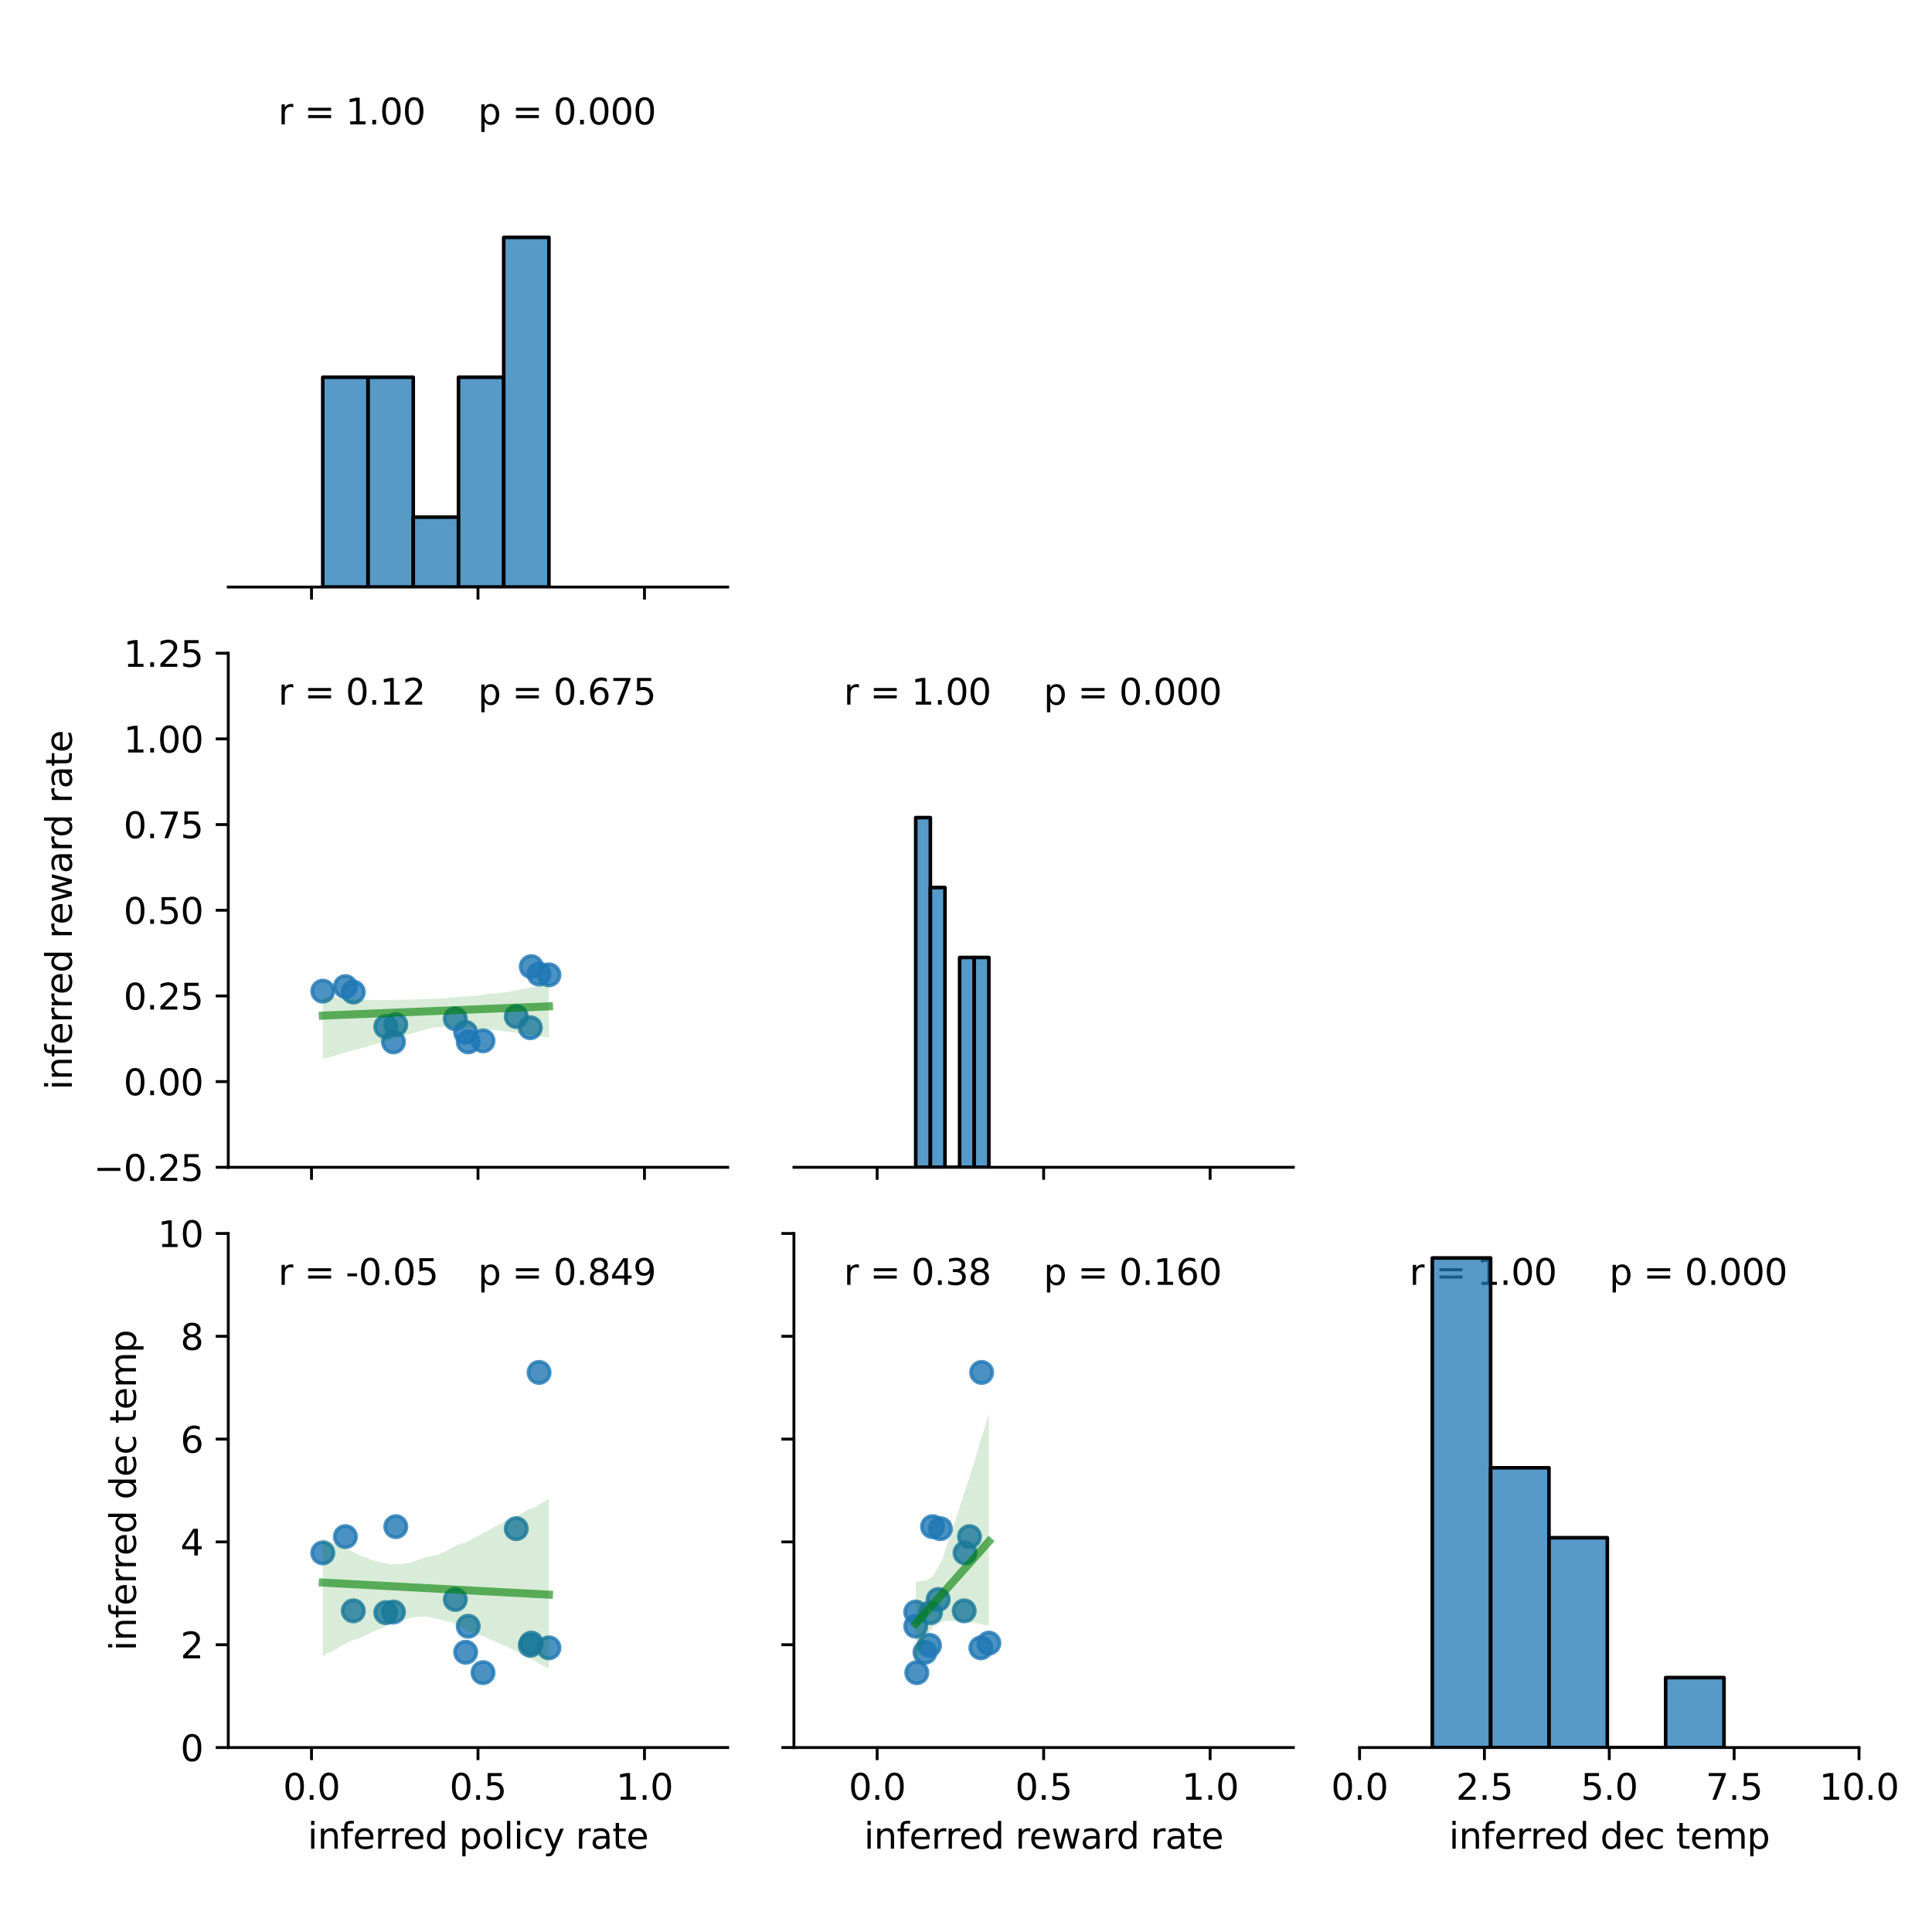 <?xml version="1.0" encoding="utf-8" standalone="no"?>
<!DOCTYPE svg PUBLIC "-//W3C//DTD SVG 1.1//EN"
  "http://www.w3.org/Graphics/SVG/1.1/DTD/svg11.dtd">
<svg xmlns:xlink="http://www.w3.org/1999/xlink" width="540pt" height="540pt" viewBox="0 0 540 540" xmlns="http://www.w3.org/2000/svg" version="1.1">
 <defs>
  <style type="text/css">*{stroke-linejoin: round; stroke-linecap: butt}</style>
 </defs>
 <g id="figure_1">
  <g id="patch_1">
   <path d="M 0 540 
L 540 540 
L 540 0 
L 0 0 
z
" style="fill: #ffffff"/>
  </g>
  <g id="axes_1">
   <g id="patch_2">
    <path d="M 63.8 164.08 
L 203.4 164.08 
L 203.4 20.4 
L 63.8 20.4 
z
" style="fill: #ffffff"/>
   </g>
   <g id="matplotlib.axis_1">
    <g id="xtick_1">
     <g id="line2d_1">
      <defs>
       <path id="md26a74fb57" d="M 0 0 
L 0 3.5 
" style="stroke: #000000; stroke-width: 0.8"/>
      </defs>
      <g>
       <use xlink:href="#md26a74fb57" x="87.067" y="164.08" style="stroke: #000000; stroke-width: 0.8"/>
      </g>
     </g>
    </g>
    <g id="xtick_2">
     <g id="line2d_2">
      <g>
       <use xlink:href="#md26a74fb57" x="133.6" y="164.08" style="stroke: #000000; stroke-width: 0.8"/>
      </g>
     </g>
    </g>
    <g id="xtick_3">
     <g id="line2d_3">
      <g>
       <use xlink:href="#md26a74fb57" x="180.133" y="164.08" style="stroke: #000000; stroke-width: 0.8"/>
      </g>
     </g>
    </g>
   </g>
   <g id="patch_3">
    <path d="M 63.8 164.08 
L 203.4 164.08 
" style="fill: none; stroke: #000000; stroke-width: 0.8; stroke-linejoin: miter; stroke-linecap: square"/>
   </g>
   <g id="text_1">
    <!-- r = 1.00  -->
    <g transform="translate(77.76 34.768) scale(0.1 -0.1)">
     <defs>
      <path id="DejaVuSans-72" d="M 2631 2963 
Q 2534 3019 2420 3045 
Q 2306 3072 2169 3072 
Q 1681 3072 1420 2755 
Q 1159 2438 1159 1844 
L 1159 0 
L 581 0 
L 581 3500 
L 1159 3500 
L 1159 2956 
Q 1341 3275 1631 3429 
Q 1922 3584 2338 3584 
Q 2397 3584 2469 3576 
Q 2541 3569 2628 3553 
L 2631 2963 
z
" transform="scale(0.016)"/>
      <path id="DejaVuSans-20" transform="scale(0.016)"/>
      <path id="DejaVuSans-3d" d="M 678 2906 
L 4684 2906 
L 4684 2381 
L 678 2381 
L 678 2906 
z
M 678 1631 
L 4684 1631 
L 4684 1100 
L 678 1100 
L 678 1631 
z
" transform="scale(0.016)"/>
      <path id="DejaVuSans-31" d="M 794 531 
L 1825 531 
L 1825 4091 
L 703 3866 
L 703 4441 
L 1819 4666 
L 2450 4666 
L 2450 531 
L 3481 531 
L 3481 0 
L 794 0 
L 794 531 
z
" transform="scale(0.016)"/>
      <path id="DejaVuSans-2e" d="M 684 794 
L 1344 794 
L 1344 0 
L 684 0 
L 684 794 
z
" transform="scale(0.016)"/>
      <path id="DejaVuSans-30" d="M 2034 4250 
Q 1547 4250 1301 3770 
Q 1056 3291 1056 2328 
Q 1056 1369 1301 889 
Q 1547 409 2034 409 
Q 2525 409 2770 889 
Q 3016 1369 3016 2328 
Q 3016 3291 2770 3770 
Q 2525 4250 2034 4250 
z
M 2034 4750 
Q 2819 4750 3233 4129 
Q 3647 3509 3647 2328 
Q 3647 1150 3233 529 
Q 2819 -91 2034 -91 
Q 1250 -91 836 529 
Q 422 1150 422 2328 
Q 422 3509 836 4129 
Q 1250 4750 2034 4750 
z
" transform="scale(0.016)"/>
     </defs>
     <use xlink:href="#DejaVuSans-72"/>
     <use xlink:href="#DejaVuSans-20" x="41.113"/>
     <use xlink:href="#DejaVuSans-3d" x="72.9"/>
     <use xlink:href="#DejaVuSans-20" x="156.689"/>
     <use xlink:href="#DejaVuSans-31" x="188.477"/>
     <use xlink:href="#DejaVuSans-2e" x="252.1"/>
     <use xlink:href="#DejaVuSans-30" x="283.887"/>
     <use xlink:href="#DejaVuSans-30" x="347.51"/>
     <use xlink:href="#DejaVuSans-20" x="411.133"/>
    </g>
   </g>
   <g id="text_2">
    <!-- p = 0.000 -->
    <g transform="translate(133.6 34.768) scale(0.1 -0.1)">
     <defs>
      <path id="DejaVuSans-70" d="M 1159 525 
L 1159 -1331 
L 581 -1331 
L 581 3500 
L 1159 3500 
L 1159 2969 
Q 1341 3281 1617 3432 
Q 1894 3584 2278 3584 
Q 2916 3584 3314 3078 
Q 3713 2572 3713 1747 
Q 3713 922 3314 415 
Q 2916 -91 2278 -91 
Q 1894 -91 1617 61 
Q 1341 213 1159 525 
z
M 3116 1747 
Q 3116 2381 2855 2742 
Q 2594 3103 2138 3103 
Q 1681 3103 1420 2742 
Q 1159 2381 1159 1747 
Q 1159 1113 1420 752 
Q 1681 391 2138 391 
Q 2594 391 2855 752 
Q 3116 1113 3116 1747 
z
" transform="scale(0.016)"/>
     </defs>
     <use xlink:href="#DejaVuSans-70"/>
     <use xlink:href="#DejaVuSans-20" x="63.477"/>
     <use xlink:href="#DejaVuSans-3d" x="95.264"/>
     <use xlink:href="#DejaVuSans-20" x="179.053"/>
     <use xlink:href="#DejaVuSans-30" x="210.84"/>
     <use xlink:href="#DejaVuSans-2e" x="274.463"/>
     <use xlink:href="#DejaVuSans-30" x="306.25"/>
     <use xlink:href="#DejaVuSans-30" x="369.873"/>
     <use xlink:href="#DejaVuSans-30" x="433.496"/>
    </g>
   </g>
  </g>
  <g id="axes_2">
   <g id="patch_4">
    <path d="M 63.8 326.26 
L 203.4 326.26 
L 203.4 182.58 
L 63.8 182.58 
z
" style="fill: #ffffff"/>
   </g>
   <g id="PathCollection_1">
    <defs>
     <path id="m899be77580" d="M 0 3 
C 0.796 3 1.559 2.684 2.121 2.121 
C 2.684 1.559 3 0.796 3 0 
C 3 -0.796 2.684 -1.559 2.121 -2.121 
C 1.559 -2.684 0.796 -3 0 -3 
C -0.796 -3 -1.559 -2.684 -2.121 -2.121 
C -2.684 -1.559 -3 -0.796 -3 0 
C -3 0.796 -2.684 1.559 -2.121 2.121 
C -1.559 2.684 -0.796 3 0 3 
z
" style="stroke: #1f77b4; stroke-opacity: 0.8"/>
    </defs>
    <g clip-path="url(#p67de22c8f4)">
     <use xlink:href="#m899be77580" x="144.298" y="284.126" style="fill: #1f77b4; fill-opacity: 0.8; stroke: #1f77b4; stroke-opacity: 0.8"/>
     <use xlink:href="#m899be77580" x="98.746" y="277.28" style="fill: #1f77b4; fill-opacity: 0.8; stroke: #1f77b4; stroke-opacity: 0.8"/>
     <use xlink:href="#m899be77580" x="153.43" y="272.47" style="fill: #1f77b4; fill-opacity: 0.8; stroke: #1f77b4; stroke-opacity: 0.8"/>
     <use xlink:href="#m899be77580" x="90.22" y="277.022" style="fill: #1f77b4; fill-opacity: 0.8; stroke: #1f77b4; stroke-opacity: 0.8"/>
     <use xlink:href="#m899be77580" x="135.004" y="290.911" style="fill: #1f77b4; fill-opacity: 0.8; stroke: #1f77b4; stroke-opacity: 0.8"/>
     <use xlink:href="#m899be77580" x="130.871" y="291.204" style="fill: #1f77b4; fill-opacity: 0.8; stroke: #1f77b4; stroke-opacity: 0.8"/>
     <use xlink:href="#m899be77580" x="130.151" y="288.557" style="fill: #1f77b4; fill-opacity: 0.8; stroke: #1f77b4; stroke-opacity: 0.8"/>
     <use xlink:href="#m899be77580" x="96.542" y="275.75" style="fill: #1f77b4; fill-opacity: 0.8; stroke: #1f77b4; stroke-opacity: 0.8"/>
     <use xlink:href="#m899be77580" x="110.622" y="286.385" style="fill: #1f77b4; fill-opacity: 0.8; stroke: #1f77b4; stroke-opacity: 0.8"/>
     <use xlink:href="#m899be77580" x="109.973" y="291.217" style="fill: #1f77b4; fill-opacity: 0.8; stroke: #1f77b4; stroke-opacity: 0.8"/>
     <use xlink:href="#m899be77580" x="148.494" y="270.175" style="fill: #1f77b4; fill-opacity: 0.8; stroke: #1f77b4; stroke-opacity: 0.8"/>
     <use xlink:href="#m899be77580" x="148.221" y="287.251" style="fill: #1f77b4; fill-opacity: 0.8; stroke: #1f77b4; stroke-opacity: 0.8"/>
     <use xlink:href="#m899be77580" x="107.828" y="286.97" style="fill: #1f77b4; fill-opacity: 0.8; stroke: #1f77b4; stroke-opacity: 0.8"/>
     <use xlink:href="#m899be77580" x="150.672" y="272.257" style="fill: #1f77b4; fill-opacity: 0.8; stroke: #1f77b4; stroke-opacity: 0.8"/>
     <use xlink:href="#m899be77580" x="127.265" y="284.753" style="fill: #1f77b4; fill-opacity: 0.8; stroke: #1f77b4; stroke-opacity: 0.8"/>
    </g>
   </g>
   <g id="PolyCollection_1">
    <path d="M 90.22 278.605 
L 90.22 295.906 
L 90.859 295.761 
L 91.497 295.616 
L 92.136 295.47 
L 92.774 295.325 
L 93.413 295.126 
L 94.051 294.921 
L 94.69 294.716 
L 95.328 294.511 
L 95.967 294.337 
L 96.605 294.166 
L 97.244 293.996 
L 97.882 293.825 
L 98.521 293.655 
L 99.159 293.484 
L 99.798 293.314 
L 100.436 293.143 
L 101.074 292.973 
L 101.713 292.802 
L 102.351 292.632 
L 102.99 292.442 
L 103.628 292.248 
L 104.267 292.053 
L 104.905 291.859 
L 105.544 291.665 
L 106.182 291.471 
L 106.821 291.277 
L 107.459 291.083 
L 108.098 290.889 
L 108.736 290.694 
L 109.375 290.5 
L 110.013 290.305 
L 110.652 290.109 
L 111.29 289.952 
L 111.929 289.825 
L 112.567 289.649 
L 113.206 289.427 
L 113.844 289.21 
L 114.483 289.043 
L 115.121 288.855 
L 115.76 288.708 
L 116.398 288.54 
L 117.037 288.335 
L 117.675 288.127 
L 118.314 287.935 
L 118.952 287.716 
L 119.591 287.629 
L 120.229 287.393 
L 120.868 287.287 
L 121.506 287.088 
L 122.145 287.141 
L 122.783 287.087 
L 123.421 287.003 
L 124.06 286.907 
L 124.698 286.957 
L 125.337 287.005 
L 125.975 287.013 
L 126.614 287.031 
L 127.252 286.999 
L 127.891 287.026 
L 128.529 287.127 
L 129.168 287.133 
L 129.806 287.083 
L 130.445 287.082 
L 131.083 287.177 
L 131.722 287.126 
L 132.36 287.235 
L 132.999 287.374 
L 133.637 287.513 
L 134.276 287.612 
L 134.914 287.651 
L 135.553 287.619 
L 136.191 287.726 
L 136.83 287.766 
L 137.468 287.805 
L 138.107 287.88 
L 138.745 287.973 
L 139.384 288.065 
L 140.022 288.157 
L 140.661 288.25 
L 141.299 288.313 
L 141.938 288.376 
L 142.576 288.445 
L 143.215 288.538 
L 143.853 288.63 
L 144.491 288.723 
L 145.13 288.815 
L 145.768 288.908 
L 146.407 289 
L 147.045 289.092 
L 147.684 289.185 
L 148.322 289.277 
L 148.961 289.37 
L 149.599 289.462 
L 150.238 289.555 
L 150.876 289.647 
L 151.515 289.739 
L 152.153 289.832 
L 152.792 289.924 
L 153.43 290.024 
L 153.43 275.122 
L 153.43 275.122 
L 152.792 275.263 
L 152.153 275.37 
L 151.515 275.523 
L 150.876 275.643 
L 150.238 275.757 
L 149.599 275.878 
L 148.961 275.963 
L 148.322 276.04 
L 147.684 276.162 
L 147.045 276.26 
L 146.407 276.352 
L 145.768 276.447 
L 145.13 276.559 
L 144.491 276.712 
L 143.853 276.834 
L 143.215 276.946 
L 142.576 277.085 
L 141.938 277.207 
L 141.299 277.358 
L 140.661 277.43 
L 140.022 277.491 
L 139.384 277.538 
L 138.745 277.63 
L 138.107 277.674 
L 137.468 277.732 
L 136.83 277.782 
L 136.191 277.869 
L 135.553 277.969 
L 134.914 278.059 
L 134.276 278.153 
L 133.637 278.212 
L 132.999 278.258 
L 132.36 278.342 
L 131.722 278.407 
L 131.083 278.438 
L 130.445 278.486 
L 129.806 278.524 
L 129.168 278.557 
L 128.529 278.59 
L 127.891 278.632 
L 127.252 278.697 
L 126.614 278.79 
L 125.975 278.841 
L 125.337 278.893 
L 124.698 278.996 
L 124.06 279.036 
L 123.421 279.076 
L 122.783 279.105 
L 122.145 279.124 
L 121.506 279.146 
L 120.868 279.182 
L 120.229 279.214 
L 119.591 279.225 
L 118.952 279.237 
L 118.314 279.246 
L 117.675 279.271 
L 117.037 279.302 
L 116.398 279.332 
L 115.76 279.345 
L 115.121 279.367 
L 114.483 279.389 
L 113.844 279.411 
L 113.206 279.387 
L 112.567 279.416 
L 111.929 279.388 
L 111.29 279.402 
L 110.652 279.433 
L 110.013 279.463 
L 109.375 279.494 
L 108.736 279.525 
L 108.098 279.556 
L 107.459 279.577 
L 106.821 279.574 
L 106.182 279.555 
L 105.544 279.529 
L 104.905 279.515 
L 104.267 279.497 
L 103.628 279.478 
L 102.99 279.474 
L 102.351 279.444 
L 101.713 279.419 
L 101.074 279.399 
L 100.436 279.307 
L 99.798 279.276 
L 99.159 279.218 
L 98.521 279.155 
L 97.882 279.186 
L 97.244 279.119 
L 96.605 279.078 
L 95.967 279.065 
L 95.328 279.035 
L 94.69 278.929 
L 94.051 278.864 
L 93.413 278.771 
L 92.774 278.746 
L 92.136 278.759 
L 91.497 278.742 
L 90.859 278.669 
L 90.22 278.605 
z
" clip-path="url(#p67de22c8f4)" style="fill: #008000; fill-opacity: 0.15"/>
   </g>
   <g id="matplotlib.axis_2">
    <g id="xtick_4">
     <g id="line2d_4">
      <g>
       <use xlink:href="#md26a74fb57" x="87.067" y="326.26" style="stroke: #000000; stroke-width: 0.8"/>
      </g>
     </g>
    </g>
    <g id="xtick_5">
     <g id="line2d_5">
      <g>
       <use xlink:href="#md26a74fb57" x="133.6" y="326.26" style="stroke: #000000; stroke-width: 0.8"/>
      </g>
     </g>
    </g>
    <g id="xtick_6">
     <g id="line2d_6">
      <g>
       <use xlink:href="#md26a74fb57" x="180.133" y="326.26" style="stroke: #000000; stroke-width: 0.8"/>
      </g>
     </g>
    </g>
   </g>
   <g id="matplotlib.axis_3">
    <g id="ytick_1">
     <g id="line2d_7">
      <defs>
       <path id="m559ac8c004" d="M 0 0 
L -3.5 0 
" style="stroke: #000000; stroke-width: 0.8"/>
      </defs>
      <g>
       <use xlink:href="#m559ac8c004" x="63.8" y="326.26" style="stroke: #000000; stroke-width: 0.8"/>
      </g>
     </g>
     <g id="text_3">
      <!-- −0.25 -->
      <g transform="translate(26.155 330.059) scale(0.1 -0.1)">
       <defs>
        <path id="DejaVuSans-2212" d="M 678 2272 
L 4684 2272 
L 4684 1741 
L 678 1741 
L 678 2272 
z
" transform="scale(0.016)"/>
        <path id="DejaVuSans-32" d="M 1228 531 
L 3431 531 
L 3431 0 
L 469 0 
L 469 531 
Q 828 903 1448 1529 
Q 2069 2156 2228 2338 
Q 2531 2678 2651 2914 
Q 2772 3150 2772 3378 
Q 2772 3750 2511 3984 
Q 2250 4219 1831 4219 
Q 1534 4219 1204 4116 
Q 875 4013 500 3803 
L 500 4441 
Q 881 4594 1212 4672 
Q 1544 4750 1819 4750 
Q 2544 4750 2975 4387 
Q 3406 4025 3406 3419 
Q 3406 3131 3298 2873 
Q 3191 2616 2906 2266 
Q 2828 2175 2409 1742 
Q 1991 1309 1228 531 
z
" transform="scale(0.016)"/>
        <path id="DejaVuSans-35" d="M 691 4666 
L 3169 4666 
L 3169 4134 
L 1269 4134 
L 1269 2991 
Q 1406 3038 1543 3061 
Q 1681 3084 1819 3084 
Q 2600 3084 3056 2656 
Q 3513 2228 3513 1497 
Q 3513 744 3044 326 
Q 2575 -91 1722 -91 
Q 1428 -91 1123 -41 
Q 819 9 494 109 
L 494 744 
Q 775 591 1075 516 
Q 1375 441 1709 441 
Q 2250 441 2565 725 
Q 2881 1009 2881 1497 
Q 2881 1984 2565 2268 
Q 2250 2553 1709 2553 
Q 1456 2553 1204 2497 
Q 953 2441 691 2322 
L 691 4666 
z
" transform="scale(0.016)"/>
       </defs>
       <use xlink:href="#DejaVuSans-2212"/>
       <use xlink:href="#DejaVuSans-30" x="83.789"/>
       <use xlink:href="#DejaVuSans-2e" x="147.412"/>
       <use xlink:href="#DejaVuSans-32" x="179.199"/>
       <use xlink:href="#DejaVuSans-35" x="242.822"/>
      </g>
     </g>
    </g>
    <g id="ytick_2">
     <g id="line2d_8">
      <g>
       <use xlink:href="#m559ac8c004" x="63.8" y="302.313" style="stroke: #000000; stroke-width: 0.8"/>
      </g>
     </g>
     <g id="text_4">
      <!-- 0.00 -->
      <g transform="translate(34.534 306.113) scale(0.1 -0.1)">
       <use xlink:href="#DejaVuSans-30"/>
       <use xlink:href="#DejaVuSans-2e" x="63.623"/>
       <use xlink:href="#DejaVuSans-30" x="95.41"/>
       <use xlink:href="#DejaVuSans-30" x="159.033"/>
      </g>
     </g>
    </g>
    <g id="ytick_3">
     <g id="line2d_9">
      <g>
       <use xlink:href="#m559ac8c004" x="63.8" y="278.367" style="stroke: #000000; stroke-width: 0.8"/>
      </g>
     </g>
     <g id="text_5">
      <!-- 0.25 -->
      <g transform="translate(34.534 282.166) scale(0.1 -0.1)">
       <use xlink:href="#DejaVuSans-30"/>
       <use xlink:href="#DejaVuSans-2e" x="63.623"/>
       <use xlink:href="#DejaVuSans-32" x="95.41"/>
       <use xlink:href="#DejaVuSans-35" x="159.033"/>
      </g>
     </g>
    </g>
    <g id="ytick_4">
     <g id="line2d_10">
      <g>
       <use xlink:href="#m559ac8c004" x="63.8" y="254.42" style="stroke: #000000; stroke-width: 0.8"/>
      </g>
     </g>
     <g id="text_6">
      <!-- 0.50 -->
      <g transform="translate(34.534 258.219) scale(0.1 -0.1)">
       <use xlink:href="#DejaVuSans-30"/>
       <use xlink:href="#DejaVuSans-2e" x="63.623"/>
       <use xlink:href="#DejaVuSans-35" x="95.41"/>
       <use xlink:href="#DejaVuSans-30" x="159.033"/>
      </g>
     </g>
    </g>
    <g id="ytick_5">
     <g id="line2d_11">
      <g>
       <use xlink:href="#m559ac8c004" x="63.8" y="230.473" style="stroke: #000000; stroke-width: 0.8"/>
      </g>
     </g>
     <g id="text_7">
      <!-- 0.75 -->
      <g transform="translate(34.534 234.273) scale(0.1 -0.1)">
       <defs>
        <path id="DejaVuSans-37" d="M 525 4666 
L 3525 4666 
L 3525 4397 
L 1831 0 
L 1172 0 
L 2766 4134 
L 525 4134 
L 525 4666 
z
" transform="scale(0.016)"/>
       </defs>
       <use xlink:href="#DejaVuSans-30"/>
       <use xlink:href="#DejaVuSans-2e" x="63.623"/>
       <use xlink:href="#DejaVuSans-37" x="95.41"/>
       <use xlink:href="#DejaVuSans-35" x="159.033"/>
      </g>
     </g>
    </g>
    <g id="ytick_6">
     <g id="line2d_12">
      <g>
       <use xlink:href="#m559ac8c004" x="63.8" y="206.527" style="stroke: #000000; stroke-width: 0.8"/>
      </g>
     </g>
     <g id="text_8">
      <!-- 1.00 -->
      <g transform="translate(34.534 210.326) scale(0.1 -0.1)">
       <use xlink:href="#DejaVuSans-31"/>
       <use xlink:href="#DejaVuSans-2e" x="63.623"/>
       <use xlink:href="#DejaVuSans-30" x="95.41"/>
       <use xlink:href="#DejaVuSans-30" x="159.033"/>
      </g>
     </g>
    </g>
    <g id="ytick_7">
     <g id="line2d_13">
      <g>
       <use xlink:href="#m559ac8c004" x="63.8" y="182.58" style="stroke: #000000; stroke-width: 0.8"/>
      </g>
     </g>
     <g id="text_9">
      <!-- 1.25 -->
      <g transform="translate(34.534 186.379) scale(0.1 -0.1)">
       <use xlink:href="#DejaVuSans-31"/>
       <use xlink:href="#DejaVuSans-2e" x="63.623"/>
       <use xlink:href="#DejaVuSans-32" x="95.41"/>
       <use xlink:href="#DejaVuSans-35" x="159.033"/>
      </g>
     </g>
    </g>
    <g id="text_10">
     <!-- inferred reward rate -->
     <g transform="translate(20.075 304.625) rotate(-90) scale(0.1 -0.1)">
      <defs>
       <path id="DejaVuSans-69" d="M 603 3500 
L 1178 3500 
L 1178 0 
L 603 0 
L 603 3500 
z
M 603 4863 
L 1178 4863 
L 1178 4134 
L 603 4134 
L 603 4863 
z
" transform="scale(0.016)"/>
       <path id="DejaVuSans-6e" d="M 3513 2113 
L 3513 0 
L 2938 0 
L 2938 2094 
Q 2938 2591 2744 2837 
Q 2550 3084 2163 3084 
Q 1697 3084 1428 2787 
Q 1159 2491 1159 1978 
L 1159 0 
L 581 0 
L 581 3500 
L 1159 3500 
L 1159 2956 
Q 1366 3272 1645 3428 
Q 1925 3584 2291 3584 
Q 2894 3584 3203 3211 
Q 3513 2838 3513 2113 
z
" transform="scale(0.016)"/>
       <path id="DejaVuSans-66" d="M 2375 4863 
L 2375 4384 
L 1825 4384 
Q 1516 4384 1395 4259 
Q 1275 4134 1275 3809 
L 1275 3500 
L 2222 3500 
L 2222 3053 
L 1275 3053 
L 1275 0 
L 697 0 
L 697 3053 
L 147 3053 
L 147 3500 
L 697 3500 
L 697 3744 
Q 697 4328 969 4595 
Q 1241 4863 1831 4863 
L 2375 4863 
z
" transform="scale(0.016)"/>
       <path id="DejaVuSans-65" d="M 3597 1894 
L 3597 1613 
L 953 1613 
Q 991 1019 1311 708 
Q 1631 397 2203 397 
Q 2534 397 2845 478 
Q 3156 559 3463 722 
L 3463 178 
Q 3153 47 2828 -22 
Q 2503 -91 2169 -91 
Q 1331 -91 842 396 
Q 353 884 353 1716 
Q 353 2575 817 3079 
Q 1281 3584 2069 3584 
Q 2775 3584 3186 3129 
Q 3597 2675 3597 1894 
z
M 3022 2063 
Q 3016 2534 2758 2815 
Q 2500 3097 2075 3097 
Q 1594 3097 1305 2825 
Q 1016 2553 972 2059 
L 3022 2063 
z
" transform="scale(0.016)"/>
       <path id="DejaVuSans-64" d="M 2906 2969 
L 2906 4863 
L 3481 4863 
L 3481 0 
L 2906 0 
L 2906 525 
Q 2725 213 2448 61 
Q 2172 -91 1784 -91 
Q 1150 -91 751 415 
Q 353 922 353 1747 
Q 353 2572 751 3078 
Q 1150 3584 1784 3584 
Q 2172 3584 2448 3432 
Q 2725 3281 2906 2969 
z
M 947 1747 
Q 947 1113 1208 752 
Q 1469 391 1925 391 
Q 2381 391 2643 752 
Q 2906 1113 2906 1747 
Q 2906 2381 2643 2742 
Q 2381 3103 1925 3103 
Q 1469 3103 1208 2742 
Q 947 2381 947 1747 
z
" transform="scale(0.016)"/>
       <path id="DejaVuSans-77" d="M 269 3500 
L 844 3500 
L 1563 769 
L 2278 3500 
L 2956 3500 
L 3675 769 
L 4391 3500 
L 4966 3500 
L 4050 0 
L 3372 0 
L 2619 2869 
L 1863 0 
L 1184 0 
L 269 3500 
z
" transform="scale(0.016)"/>
       <path id="DejaVuSans-61" d="M 2194 1759 
Q 1497 1759 1228 1600 
Q 959 1441 959 1056 
Q 959 750 1161 570 
Q 1363 391 1709 391 
Q 2188 391 2477 730 
Q 2766 1069 2766 1631 
L 2766 1759 
L 2194 1759 
z
M 3341 1997 
L 3341 0 
L 2766 0 
L 2766 531 
Q 2569 213 2275 61 
Q 1981 -91 1556 -91 
Q 1019 -91 701 211 
Q 384 513 384 1019 
Q 384 1609 779 1909 
Q 1175 2209 1959 2209 
L 2766 2209 
L 2766 2266 
Q 2766 2663 2505 2880 
Q 2244 3097 1772 3097 
Q 1472 3097 1187 3025 
Q 903 2953 641 2809 
L 641 3341 
Q 956 3463 1253 3523 
Q 1550 3584 1831 3584 
Q 2591 3584 2966 3190 
Q 3341 2797 3341 1997 
z
" transform="scale(0.016)"/>
       <path id="DejaVuSans-74" d="M 1172 4494 
L 1172 3500 
L 2356 3500 
L 2356 3053 
L 1172 3053 
L 1172 1153 
Q 1172 725 1289 603 
Q 1406 481 1766 481 
L 2356 481 
L 2356 0 
L 1766 0 
Q 1100 0 847 248 
Q 594 497 594 1153 
L 594 3053 
L 172 3053 
L 172 3500 
L 594 3500 
L 594 4494 
L 1172 4494 
z
" transform="scale(0.016)"/>
      </defs>
      <use xlink:href="#DejaVuSans-69"/>
      <use xlink:href="#DejaVuSans-6e" x="27.783"/>
      <use xlink:href="#DejaVuSans-66" x="91.162"/>
      <use xlink:href="#DejaVuSans-65" x="126.367"/>
      <use xlink:href="#DejaVuSans-72" x="187.891"/>
      <use xlink:href="#DejaVuSans-72" x="227.254"/>
      <use xlink:href="#DejaVuSans-65" x="266.117"/>
      <use xlink:href="#DejaVuSans-64" x="327.641"/>
      <use xlink:href="#DejaVuSans-20" x="391.117"/>
      <use xlink:href="#DejaVuSans-72" x="422.904"/>
      <use xlink:href="#DejaVuSans-65" x="461.768"/>
      <use xlink:href="#DejaVuSans-77" x="523.291"/>
      <use xlink:href="#DejaVuSans-61" x="605.078"/>
      <use xlink:href="#DejaVuSans-72" x="666.357"/>
      <use xlink:href="#DejaVuSans-64" x="705.721"/>
      <use xlink:href="#DejaVuSans-20" x="769.197"/>
      <use xlink:href="#DejaVuSans-72" x="800.984"/>
      <use xlink:href="#DejaVuSans-61" x="842.098"/>
      <use xlink:href="#DejaVuSans-74" x="903.377"/>
      <use xlink:href="#DejaVuSans-65" x="942.586"/>
     </g>
    </g>
   </g>
   <g id="line2d_14">
    <path d="M 90.22 283.869 
L 90.859 283.842 
L 91.497 283.816 
L 92.136 283.79 
L 92.774 283.764 
L 93.413 283.738 
L 94.051 283.711 
L 94.69 283.685 
L 95.328 283.659 
L 95.967 283.633 
L 96.605 283.607 
L 97.244 283.58 
L 97.882 283.554 
L 98.521 283.528 
L 99.159 283.502 
L 99.798 283.476 
L 100.436 283.45 
L 101.074 283.423 
L 101.713 283.397 
L 102.351 283.371 
L 102.99 283.345 
L 103.628 283.319 
L 104.267 283.292 
L 104.905 283.266 
L 105.544 283.24 
L 106.182 283.214 
L 106.821 283.188 
L 107.459 283.161 
L 108.098 283.135 
L 108.736 283.109 
L 109.375 283.083 
L 110.013 283.057 
L 110.652 283.031 
L 111.29 283.004 
L 111.929 282.978 
L 112.567 282.952 
L 113.206 282.926 
L 113.844 282.9 
L 114.483 282.873 
L 115.121 282.847 
L 115.76 282.821 
L 116.398 282.795 
L 117.037 282.769 
L 117.675 282.742 
L 118.314 282.716 
L 118.952 282.69 
L 119.591 282.664 
L 120.229 282.638 
L 120.868 282.612 
L 121.506 282.585 
L 122.145 282.559 
L 122.783 282.533 
L 123.421 282.507 
L 124.06 282.481 
L 124.698 282.454 
L 125.337 282.428 
L 125.975 282.402 
L 126.614 282.376 
L 127.252 282.35 
L 127.891 282.323 
L 128.529 282.297 
L 129.168 282.271 
L 129.806 282.245 
L 130.445 282.219 
L 131.083 282.192 
L 131.722 282.166 
L 132.36 282.14 
L 132.999 282.114 
L 133.637 282.088 
L 134.276 282.062 
L 134.914 282.035 
L 135.553 282.009 
L 136.191 281.983 
L 136.83 281.957 
L 137.468 281.931 
L 138.107 281.904 
L 138.745 281.878 
L 139.384 281.852 
L 140.022 281.826 
L 140.661 281.8 
L 141.299 281.773 
L 141.938 281.747 
L 142.576 281.721 
L 143.215 281.695 
L 143.853 281.669 
L 144.491 281.643 
L 145.13 281.616 
L 145.768 281.59 
L 146.407 281.564 
L 147.045 281.538 
L 147.684 281.512 
L 148.322 281.485 
L 148.961 281.459 
L 149.599 281.433 
L 150.238 281.407 
L 150.876 281.381 
L 151.515 281.354 
L 152.153 281.328 
L 152.792 281.302 
L 153.43 281.276 
" clip-path="url(#p67de22c8f4)" style="fill: none; stroke: #008000; stroke-opacity: 0.6; stroke-width: 2.25; stroke-linecap: square"/>
   </g>
   <g id="patch_5">
    <path d="M 63.8 326.26 
L 63.8 182.58 
" style="fill: none; stroke: #000000; stroke-width: 0.8; stroke-linejoin: miter; stroke-linecap: square"/>
   </g>
   <g id="patch_6">
    <path d="M 63.8 326.26 
L 203.4 326.26 
" style="fill: none; stroke: #000000; stroke-width: 0.8; stroke-linejoin: miter; stroke-linecap: square"/>
   </g>
   <g id="text_11">
    <!-- r = 0.12  -->
    <g transform="translate(77.76 196.948) scale(0.1 -0.1)">
     <use xlink:href="#DejaVuSans-72"/>
     <use xlink:href="#DejaVuSans-20" x="41.113"/>
     <use xlink:href="#DejaVuSans-3d" x="72.9"/>
     <use xlink:href="#DejaVuSans-20" x="156.689"/>
     <use xlink:href="#DejaVuSans-30" x="188.477"/>
     <use xlink:href="#DejaVuSans-2e" x="252.1"/>
     <use xlink:href="#DejaVuSans-31" x="283.887"/>
     <use xlink:href="#DejaVuSans-32" x="347.51"/>
     <use xlink:href="#DejaVuSans-20" x="411.133"/>
    </g>
   </g>
   <g id="text_12">
    <!-- p = 0.675 -->
    <g transform="translate(133.6 196.948) scale(0.1 -0.1)">
     <defs>
      <path id="DejaVuSans-36" d="M 2113 2584 
Q 1688 2584 1439 2293 
Q 1191 2003 1191 1497 
Q 1191 994 1439 701 
Q 1688 409 2113 409 
Q 2538 409 2786 701 
Q 3034 994 3034 1497 
Q 3034 2003 2786 2293 
Q 2538 2584 2113 2584 
z
M 3366 4563 
L 3366 3988 
Q 3128 4100 2886 4159 
Q 2644 4219 2406 4219 
Q 1781 4219 1451 3797 
Q 1122 3375 1075 2522 
Q 1259 2794 1537 2939 
Q 1816 3084 2150 3084 
Q 2853 3084 3261 2657 
Q 3669 2231 3669 1497 
Q 3669 778 3244 343 
Q 2819 -91 2113 -91 
Q 1303 -91 875 529 
Q 447 1150 447 2328 
Q 447 3434 972 4092 
Q 1497 4750 2381 4750 
Q 2619 4750 2861 4703 
Q 3103 4656 3366 4563 
z
" transform="scale(0.016)"/>
     </defs>
     <use xlink:href="#DejaVuSans-70"/>
     <use xlink:href="#DejaVuSans-20" x="63.477"/>
     <use xlink:href="#DejaVuSans-3d" x="95.264"/>
     <use xlink:href="#DejaVuSans-20" x="179.053"/>
     <use xlink:href="#DejaVuSans-30" x="210.84"/>
     <use xlink:href="#DejaVuSans-2e" x="274.463"/>
     <use xlink:href="#DejaVuSans-36" x="306.25"/>
     <use xlink:href="#DejaVuSans-37" x="369.873"/>
     <use xlink:href="#DejaVuSans-35" x="433.496"/>
    </g>
   </g>
  </g>
  <g id="axes_3">
   <g id="patch_7">
    <path d="M 221.9 326.26 
L 361.5 326.26 
L 361.5 182.58 
L 221.9 182.58 
z
" style="fill: #ffffff"/>
   </g>
   <g id="matplotlib.axis_4">
    <g id="xtick_7">
     <g id="line2d_15">
      <g>
       <use xlink:href="#md26a74fb57" x="245.167" y="326.26" style="stroke: #000000; stroke-width: 0.8"/>
      </g>
     </g>
    </g>
    <g id="xtick_8">
     <g id="line2d_16">
      <g>
       <use xlink:href="#md26a74fb57" x="291.7" y="326.26" style="stroke: #000000; stroke-width: 0.8"/>
      </g>
     </g>
    </g>
    <g id="xtick_9">
     <g id="line2d_17">
      <g>
       <use xlink:href="#md26a74fb57" x="338.233" y="326.26" style="stroke: #000000; stroke-width: 0.8"/>
      </g>
     </g>
    </g>
   </g>
   <g id="patch_8">
    <path d="M 221.9 326.26 
L 361.5 326.26 
" style="fill: none; stroke: #000000; stroke-width: 0.8; stroke-linejoin: miter; stroke-linecap: square"/>
   </g>
   <g id="text_13">
    <!-- r = 1.00  -->
    <g transform="translate(235.86 196.948) scale(0.1 -0.1)">
     <use xlink:href="#DejaVuSans-72"/>
     <use xlink:href="#DejaVuSans-20" x="41.113"/>
     <use xlink:href="#DejaVuSans-3d" x="72.9"/>
     <use xlink:href="#DejaVuSans-20" x="156.689"/>
     <use xlink:href="#DejaVuSans-31" x="188.477"/>
     <use xlink:href="#DejaVuSans-2e" x="252.1"/>
     <use xlink:href="#DejaVuSans-30" x="283.887"/>
     <use xlink:href="#DejaVuSans-30" x="347.51"/>
     <use xlink:href="#DejaVuSans-20" x="411.133"/>
    </g>
   </g>
   <g id="text_14">
    <!-- p = 0.000 -->
    <g transform="translate(291.7 196.948) scale(0.1 -0.1)">
     <use xlink:href="#DejaVuSans-70"/>
     <use xlink:href="#DejaVuSans-20" x="63.477"/>
     <use xlink:href="#DejaVuSans-3d" x="95.264"/>
     <use xlink:href="#DejaVuSans-20" x="179.053"/>
     <use xlink:href="#DejaVuSans-30" x="210.84"/>
     <use xlink:href="#DejaVuSans-2e" x="274.463"/>
     <use xlink:href="#DejaVuSans-30" x="306.25"/>
     <use xlink:href="#DejaVuSans-30" x="369.873"/>
     <use xlink:href="#DejaVuSans-30" x="433.496"/>
    </g>
   </g>
  </g>
  <g id="axes_4">
   <g id="patch_9">
    <path d="M 63.8 488.44 
L 203.4 488.44 
L 203.4 344.76 
L 63.8 344.76 
z
" style="fill: #ffffff"/>
   </g>
   <g id="PathCollection_2">
    <g clip-path="url(#pcec5013684)">
     <use xlink:href="#m899be77580" x="144.298" y="427.263" style="fill: #1f77b4; fill-opacity: 0.8; stroke: #1f77b4; stroke-opacity: 0.8"/>
     <use xlink:href="#m899be77580" x="98.746" y="450.234" style="fill: #1f77b4; fill-opacity: 0.8; stroke: #1f77b4; stroke-opacity: 0.8"/>
     <use xlink:href="#m899be77580" x="153.43" y="460.575" style="fill: #1f77b4; fill-opacity: 0.8; stroke: #1f77b4; stroke-opacity: 0.8"/>
     <use xlink:href="#m899be77580" x="90.22" y="434.038" style="fill: #1f77b4; fill-opacity: 0.8; stroke: #1f77b4; stroke-opacity: 0.8"/>
     <use xlink:href="#m899be77580" x="135.004" y="467.514" style="fill: #1f77b4; fill-opacity: 0.8; stroke: #1f77b4; stroke-opacity: 0.8"/>
     <use xlink:href="#m899be77580" x="130.871" y="454.544" style="fill: #1f77b4; fill-opacity: 0.8; stroke: #1f77b4; stroke-opacity: 0.8"/>
     <use xlink:href="#m899be77580" x="130.151" y="461.812" style="fill: #1f77b4; fill-opacity: 0.8; stroke: #1f77b4; stroke-opacity: 0.8"/>
     <use xlink:href="#m899be77580" x="96.542" y="429.49" style="fill: #1f77b4; fill-opacity: 0.8; stroke: #1f77b4; stroke-opacity: 0.8"/>
     <use xlink:href="#m899be77580" x="110.622" y="426.705" style="fill: #1f77b4; fill-opacity: 0.8; stroke: #1f77b4; stroke-opacity: 0.8"/>
     <use xlink:href="#m899be77580" x="109.973" y="450.564" style="fill: #1f77b4; fill-opacity: 0.8; stroke: #1f77b4; stroke-opacity: 0.8"/>
     <use xlink:href="#m899be77580" x="148.494" y="459.252" style="fill: #1f77b4; fill-opacity: 0.8; stroke: #1f77b4; stroke-opacity: 0.8"/>
     <use xlink:href="#m899be77580" x="148.221" y="459.871" style="fill: #1f77b4; fill-opacity: 0.8; stroke: #1f77b4; stroke-opacity: 0.8"/>
     <use xlink:href="#m899be77580" x="107.828" y="450.737" style="fill: #1f77b4; fill-opacity: 0.8; stroke: #1f77b4; stroke-opacity: 0.8"/>
     <use xlink:href="#m899be77580" x="150.672" y="383.598" style="fill: #1f77b4; fill-opacity: 0.8; stroke: #1f77b4; stroke-opacity: 0.8"/>
     <use xlink:href="#m899be77580" x="127.265" y="447.063" style="fill: #1f77b4; fill-opacity: 0.8; stroke: #1f77b4; stroke-opacity: 0.8"/>
    </g>
   </g>
   <g id="PolyCollection_2">
    <path d="M 90.22 429.986 
L 90.22 462.958 
L 90.859 462.481 
L 91.497 462.11 
L 92.136 461.816 
L 92.774 461.521 
L 93.413 461.225 
L 94.051 460.927 
L 94.69 460.509 
L 95.328 459.947 
L 95.967 459.727 
L 96.605 459.512 
L 97.244 459.022 
L 97.882 458.809 
L 98.521 458.479 
L 99.159 458.246 
L 99.798 458.129 
L 100.436 457.977 
L 101.074 457.682 
L 101.713 457.387 
L 102.351 457.091 
L 102.99 456.768 
L 103.628 456.442 
L 104.267 456.116 
L 104.905 455.793 
L 105.544 455.47 
L 106.182 455.324 
L 106.821 455.028 
L 107.459 454.628 
L 108.098 454.325 
L 108.736 454.081 
L 109.375 453.85 
L 110.013 453.53 
L 110.652 453.265 
L 111.29 453.002 
L 111.929 452.815 
L 112.567 452.791 
L 113.206 452.65 
L 113.844 452.496 
L 114.483 452.326 
L 115.121 452.157 
L 115.76 452.077 
L 116.398 451.996 
L 117.037 451.863 
L 117.675 451.883 
L 118.314 451.766 
L 118.952 451.872 
L 119.591 451.909 
L 120.229 452.104 
L 120.868 452.144 
L 121.506 452.288 
L 122.145 452.464 
L 122.783 452.528 
L 123.421 452.77 
L 124.06 452.921 
L 124.698 453.178 
L 125.337 453.172 
L 125.975 453.368 
L 126.614 453.627 
L 127.252 453.896 
L 127.891 454.237 
L 128.529 454.666 
L 129.168 454.983 
L 129.806 455.321 
L 130.445 455.606 
L 131.083 455.956 
L 131.722 456.181 
L 132.36 456.39 
L 132.999 456.581 
L 133.637 456.809 
L 134.276 457.08 
L 134.914 457.284 
L 135.553 457.557 
L 136.191 457.864 
L 136.83 458.164 
L 137.468 458.416 
L 138.107 458.659 
L 138.745 458.927 
L 139.384 459.272 
L 140.022 459.602 
L 140.661 459.824 
L 141.299 460.046 
L 141.938 460.384 
L 142.576 460.724 
L 143.215 460.995 
L 143.853 461.267 
L 144.491 461.701 
L 145.13 462.086 
L 145.768 462.427 
L 146.407 462.719 
L 147.045 462.978 
L 147.684 463.287 
L 148.322 463.657 
L 148.961 464.028 
L 149.599 464.367 
L 150.238 464.767 
L 150.876 465.145 
L 151.515 465.48 
L 152.153 465.783 
L 152.792 466.069 
L 153.43 466.355 
L 153.43 418.891 
L 153.43 418.891 
L 152.792 419.226 
L 152.153 419.642 
L 151.515 420.021 
L 150.876 420.304 
L 150.238 420.89 
L 149.599 421.217 
L 148.961 421.463 
L 148.322 421.709 
L 147.684 421.974 
L 147.045 422.315 
L 146.407 422.656 
L 145.768 422.999 
L 145.13 423.343 
L 144.491 423.686 
L 143.853 424.03 
L 143.215 424.374 
L 142.576 424.629 
L 141.938 424.88 
L 141.299 425.167 
L 140.661 425.509 
L 140.022 425.823 
L 139.384 426.2 
L 138.745 426.508 
L 138.107 426.806 
L 137.468 427.231 
L 136.83 427.574 
L 136.191 427.916 
L 135.553 428.259 
L 134.914 428.603 
L 134.276 428.947 
L 133.637 429.29 
L 132.999 429.584 
L 132.36 429.847 
L 131.722 430.328 
L 131.083 430.67 
L 130.445 431.012 
L 129.806 431.236 
L 129.168 431.4 
L 128.529 431.564 
L 127.891 431.819 
L 127.252 432.139 
L 126.614 432.46 
L 125.975 432.647 
L 125.337 433.161 
L 124.698 433.535 
L 124.06 433.761 
L 123.421 434.082 
L 122.783 434.358 
L 122.145 434.606 
L 121.506 434.676 
L 120.868 434.89 
L 120.229 435.079 
L 119.591 435.173 
L 118.952 435.267 
L 118.314 435.468 
L 117.675 435.724 
L 117.037 435.977 
L 116.398 436.13 
L 115.76 436.377 
L 115.121 436.686 
L 114.483 436.832 
L 113.844 436.821 
L 113.206 436.953 
L 112.567 437.152 
L 111.929 437.122 
L 111.29 437.073 
L 110.652 437.155 
L 110.013 437.179 
L 109.375 437.218 
L 108.736 437.083 
L 108.098 436.905 
L 107.459 436.778 
L 106.821 436.717 
L 106.182 436.67 
L 105.544 436.384 
L 104.905 436.257 
L 104.267 436.152 
L 103.628 435.911 
L 102.99 435.581 
L 102.351 435.263 
L 101.713 435.11 
L 101.074 434.926 
L 100.436 434.661 
L 99.798 434.309 
L 99.159 433.997 
L 98.521 433.686 
L 97.882 433.378 
L 97.244 433.124 
L 96.605 432.905 
L 95.967 432.687 
L 95.328 432.421 
L 94.69 432.098 
L 94.051 431.775 
L 93.413 431.453 
L 92.774 431.131 
L 92.136 430.819 
L 91.497 430.505 
L 90.859 430.241 
L 90.22 429.986 
z
" clip-path="url(#pcec5013684)" style="fill: #008000; fill-opacity: 0.15"/>
   </g>
   <g id="matplotlib.axis_5">
    <g id="xtick_10">
     <g id="line2d_18">
      <g>
       <use xlink:href="#md26a74fb57" x="87.067" y="488.44" style="stroke: #000000; stroke-width: 0.8"/>
      </g>
     </g>
     <g id="text_15">
      <!-- 0.0 -->
      <g transform="translate(79.115 503.038) scale(0.1 -0.1)">
       <use xlink:href="#DejaVuSans-30"/>
       <use xlink:href="#DejaVuSans-2e" x="63.623"/>
       <use xlink:href="#DejaVuSans-30" x="95.41"/>
      </g>
     </g>
    </g>
    <g id="xtick_11">
     <g id="line2d_19">
      <g>
       <use xlink:href="#md26a74fb57" x="133.6" y="488.44" style="stroke: #000000; stroke-width: 0.8"/>
      </g>
     </g>
     <g id="text_16">
      <!-- 0.5 -->
      <g transform="translate(125.648 503.038) scale(0.1 -0.1)">
       <use xlink:href="#DejaVuSans-30"/>
       <use xlink:href="#DejaVuSans-2e" x="63.623"/>
       <use xlink:href="#DejaVuSans-35" x="95.41"/>
      </g>
     </g>
    </g>
    <g id="xtick_12">
     <g id="line2d_20">
      <g>
       <use xlink:href="#md26a74fb57" x="180.133" y="488.44" style="stroke: #000000; stroke-width: 0.8"/>
      </g>
     </g>
     <g id="text_17">
      <!-- 1.0 -->
      <g transform="translate(172.182 503.038) scale(0.1 -0.1)">
       <use xlink:href="#DejaVuSans-31"/>
       <use xlink:href="#DejaVuSans-2e" x="63.623"/>
       <use xlink:href="#DejaVuSans-30" x="95.41"/>
      </g>
     </g>
    </g>
    <g id="text_18">
     <!-- inferred policy rate -->
     <g transform="translate(85.989 516.717) scale(0.1 -0.1)">
      <defs>
       <path id="DejaVuSans-6f" d="M 1959 3097 
Q 1497 3097 1228 2736 
Q 959 2375 959 1747 
Q 959 1119 1226 758 
Q 1494 397 1959 397 
Q 2419 397 2687 759 
Q 2956 1122 2956 1747 
Q 2956 2369 2687 2733 
Q 2419 3097 1959 3097 
z
M 1959 3584 
Q 2709 3584 3137 3096 
Q 3566 2609 3566 1747 
Q 3566 888 3137 398 
Q 2709 -91 1959 -91 
Q 1206 -91 779 398 
Q 353 888 353 1747 
Q 353 2609 779 3096 
Q 1206 3584 1959 3584 
z
" transform="scale(0.016)"/>
       <path id="DejaVuSans-6c" d="M 603 4863 
L 1178 4863 
L 1178 0 
L 603 0 
L 603 4863 
z
" transform="scale(0.016)"/>
       <path id="DejaVuSans-63" d="M 3122 3366 
L 3122 2828 
Q 2878 2963 2633 3030 
Q 2388 3097 2138 3097 
Q 1578 3097 1268 2742 
Q 959 2388 959 1747 
Q 959 1106 1268 751 
Q 1578 397 2138 397 
Q 2388 397 2633 464 
Q 2878 531 3122 666 
L 3122 134 
Q 2881 22 2623 -34 
Q 2366 -91 2075 -91 
Q 1284 -91 818 406 
Q 353 903 353 1747 
Q 353 2603 823 3093 
Q 1294 3584 2113 3584 
Q 2378 3584 2631 3529 
Q 2884 3475 3122 3366 
z
" transform="scale(0.016)"/>
       <path id="DejaVuSans-79" d="M 2059 -325 
Q 1816 -950 1584 -1140 
Q 1353 -1331 966 -1331 
L 506 -1331 
L 506 -850 
L 844 -850 
Q 1081 -850 1212 -737 
Q 1344 -625 1503 -206 
L 1606 56 
L 191 3500 
L 800 3500 
L 1894 763 
L 2988 3500 
L 3597 3500 
L 2059 -325 
z
" transform="scale(0.016)"/>
      </defs>
      <use xlink:href="#DejaVuSans-69"/>
      <use xlink:href="#DejaVuSans-6e" x="27.783"/>
      <use xlink:href="#DejaVuSans-66" x="91.162"/>
      <use xlink:href="#DejaVuSans-65" x="126.367"/>
      <use xlink:href="#DejaVuSans-72" x="187.891"/>
      <use xlink:href="#DejaVuSans-72" x="227.254"/>
      <use xlink:href="#DejaVuSans-65" x="266.117"/>
      <use xlink:href="#DejaVuSans-64" x="327.641"/>
      <use xlink:href="#DejaVuSans-20" x="391.117"/>
      <use xlink:href="#DejaVuSans-70" x="422.904"/>
      <use xlink:href="#DejaVuSans-6f" x="486.381"/>
      <use xlink:href="#DejaVuSans-6c" x="547.562"/>
      <use xlink:href="#DejaVuSans-69" x="575.346"/>
      <use xlink:href="#DejaVuSans-63" x="603.129"/>
      <use xlink:href="#DejaVuSans-79" x="658.109"/>
      <use xlink:href="#DejaVuSans-20" x="717.289"/>
      <use xlink:href="#DejaVuSans-72" x="749.076"/>
      <use xlink:href="#DejaVuSans-61" x="790.189"/>
      <use xlink:href="#DejaVuSans-74" x="851.469"/>
      <use xlink:href="#DejaVuSans-65" x="890.678"/>
     </g>
    </g>
   </g>
   <g id="matplotlib.axis_6">
    <g id="ytick_8">
     <g id="line2d_21">
      <g>
       <use xlink:href="#m559ac8c004" x="63.8" y="488.44" style="stroke: #000000; stroke-width: 0.8"/>
      </g>
     </g>
     <g id="text_19">
      <!-- 0 -->
      <g transform="translate(50.438 492.239) scale(0.1 -0.1)">
       <use xlink:href="#DejaVuSans-30"/>
      </g>
     </g>
    </g>
    <g id="ytick_9">
     <g id="line2d_22">
      <g>
       <use xlink:href="#m559ac8c004" x="63.8" y="459.704" style="stroke: #000000; stroke-width: 0.8"/>
      </g>
     </g>
     <g id="text_20">
      <!-- 2 -->
      <g transform="translate(50.438 463.503) scale(0.1 -0.1)">
       <use xlink:href="#DejaVuSans-32"/>
      </g>
     </g>
    </g>
    <g id="ytick_10">
     <g id="line2d_23">
      <g>
       <use xlink:href="#m559ac8c004" x="63.8" y="430.968" style="stroke: #000000; stroke-width: 0.8"/>
      </g>
     </g>
     <g id="text_21">
      <!-- 4 -->
      <g transform="translate(50.438 434.767) scale(0.1 -0.1)">
       <defs>
        <path id="DejaVuSans-34" d="M 2419 4116 
L 825 1625 
L 2419 1625 
L 2419 4116 
z
M 2253 4666 
L 3047 4666 
L 3047 1625 
L 3713 1625 
L 3713 1100 
L 3047 1100 
L 3047 0 
L 2419 0 
L 2419 1100 
L 313 1100 
L 313 1709 
L 2253 4666 
z
" transform="scale(0.016)"/>
       </defs>
       <use xlink:href="#DejaVuSans-34"/>
      </g>
     </g>
    </g>
    <g id="ytick_11">
     <g id="line2d_24">
      <g>
       <use xlink:href="#m559ac8c004" x="63.8" y="402.232" style="stroke: #000000; stroke-width: 0.8"/>
      </g>
     </g>
     <g id="text_22">
      <!-- 6 -->
      <g transform="translate(50.438 406.031) scale(0.1 -0.1)">
       <use xlink:href="#DejaVuSans-36"/>
      </g>
     </g>
    </g>
    <g id="ytick_12">
     <g id="line2d_25">
      <g>
       <use xlink:href="#m559ac8c004" x="63.8" y="373.496" style="stroke: #000000; stroke-width: 0.8"/>
      </g>
     </g>
     <g id="text_23">
      <!-- 8 -->
      <g transform="translate(50.438 377.295) scale(0.1 -0.1)">
       <defs>
        <path id="DejaVuSans-38" d="M 2034 2216 
Q 1584 2216 1326 1975 
Q 1069 1734 1069 1313 
Q 1069 891 1326 650 
Q 1584 409 2034 409 
Q 2484 409 2743 651 
Q 3003 894 3003 1313 
Q 3003 1734 2745 1975 
Q 2488 2216 2034 2216 
z
M 1403 2484 
Q 997 2584 770 2862 
Q 544 3141 544 3541 
Q 544 4100 942 4425 
Q 1341 4750 2034 4750 
Q 2731 4750 3128 4425 
Q 3525 4100 3525 3541 
Q 3525 3141 3298 2862 
Q 3072 2584 2669 2484 
Q 3125 2378 3379 2068 
Q 3634 1759 3634 1313 
Q 3634 634 3220 271 
Q 2806 -91 2034 -91 
Q 1263 -91 848 271 
Q 434 634 434 1313 
Q 434 1759 690 2068 
Q 947 2378 1403 2484 
z
M 1172 3481 
Q 1172 3119 1398 2916 
Q 1625 2713 2034 2713 
Q 2441 2713 2670 2916 
Q 2900 3119 2900 3481 
Q 2900 3844 2670 4047 
Q 2441 4250 2034 4250 
Q 1625 4250 1398 4047 
Q 1172 3844 1172 3481 
z
" transform="scale(0.016)"/>
       </defs>
       <use xlink:href="#DejaVuSans-38"/>
      </g>
     </g>
    </g>
    <g id="ytick_13">
     <g id="line2d_26">
      <g>
       <use xlink:href="#m559ac8c004" x="63.8" y="344.76" style="stroke: #000000; stroke-width: 0.8"/>
      </g>
     </g>
     <g id="text_24">
      <!-- 10 -->
      <g transform="translate(44.075 348.559) scale(0.1 -0.1)">
       <use xlink:href="#DejaVuSans-31"/>
       <use xlink:href="#DejaVuSans-30" x="63.623"/>
      </g>
     </g>
    </g>
    <g id="text_25">
     <!-- inferred dec temp -->
     <g transform="translate(37.995 461.416) rotate(-90) scale(0.1 -0.1)">
      <defs>
       <path id="DejaVuSans-6d" d="M 3328 2828 
Q 3544 3216 3844 3400 
Q 4144 3584 4550 3584 
Q 5097 3584 5394 3201 
Q 5691 2819 5691 2113 
L 5691 0 
L 5113 0 
L 5113 2094 
Q 5113 2597 4934 2840 
Q 4756 3084 4391 3084 
Q 3944 3084 3684 2787 
Q 3425 2491 3425 1978 
L 3425 0 
L 2847 0 
L 2847 2094 
Q 2847 2600 2669 2842 
Q 2491 3084 2119 3084 
Q 1678 3084 1418 2786 
Q 1159 2488 1159 1978 
L 1159 0 
L 581 0 
L 581 3500 
L 1159 3500 
L 1159 2956 
Q 1356 3278 1631 3431 
Q 1906 3584 2284 3584 
Q 2666 3584 2933 3390 
Q 3200 3197 3328 2828 
z
" transform="scale(0.016)"/>
      </defs>
      <use xlink:href="#DejaVuSans-69"/>
      <use xlink:href="#DejaVuSans-6e" x="27.783"/>
      <use xlink:href="#DejaVuSans-66" x="91.162"/>
      <use xlink:href="#DejaVuSans-65" x="126.367"/>
      <use xlink:href="#DejaVuSans-72" x="187.891"/>
      <use xlink:href="#DejaVuSans-72" x="227.254"/>
      <use xlink:href="#DejaVuSans-65" x="266.117"/>
      <use xlink:href="#DejaVuSans-64" x="327.641"/>
      <use xlink:href="#DejaVuSans-20" x="391.117"/>
      <use xlink:href="#DejaVuSans-64" x="422.904"/>
      <use xlink:href="#DejaVuSans-65" x="486.381"/>
      <use xlink:href="#DejaVuSans-63" x="547.904"/>
      <use xlink:href="#DejaVuSans-20" x="602.885"/>
      <use xlink:href="#DejaVuSans-74" x="634.672"/>
      <use xlink:href="#DejaVuSans-65" x="673.881"/>
      <use xlink:href="#DejaVuSans-6d" x="735.404"/>
      <use xlink:href="#DejaVuSans-70" x="832.816"/>
     </g>
    </g>
   </g>
   <g id="line2d_27">
    <path d="M 90.22 442.333 
L 90.859 442.367 
L 91.497 442.401 
L 92.136 442.436 
L 92.774 442.47 
L 93.413 442.504 
L 94.051 442.538 
L 94.69 442.572 
L 95.328 442.606 
L 95.967 442.64 
L 96.605 442.674 
L 97.244 442.708 
L 97.882 442.743 
L 98.521 442.777 
L 99.159 442.811 
L 99.798 442.845 
L 100.436 442.879 
L 101.074 442.913 
L 101.713 442.947 
L 102.351 442.981 
L 102.99 443.015 
L 103.628 443.05 
L 104.267 443.084 
L 104.905 443.118 
L 105.544 443.152 
L 106.182 443.186 
L 106.821 443.22 
L 107.459 443.254 
L 108.098 443.288 
L 108.736 443.322 
L 109.375 443.357 
L 110.013 443.391 
L 110.652 443.425 
L 111.29 443.459 
L 111.929 443.493 
L 112.567 443.527 
L 113.206 443.561 
L 113.844 443.595 
L 114.483 443.629 
L 115.121 443.663 
L 115.76 443.698 
L 116.398 443.732 
L 117.037 443.766 
L 117.675 443.8 
L 118.314 443.834 
L 118.952 443.868 
L 119.591 443.902 
L 120.229 443.936 
L 120.868 443.97 
L 121.506 444.005 
L 122.145 444.039 
L 122.783 444.073 
L 123.421 444.107 
L 124.06 444.141 
L 124.698 444.175 
L 125.337 444.209 
L 125.975 444.243 
L 126.614 444.277 
L 127.252 444.312 
L 127.891 444.346 
L 128.529 444.38 
L 129.168 444.414 
L 129.806 444.448 
L 130.445 444.482 
L 131.083 444.516 
L 131.722 444.55 
L 132.36 444.584 
L 132.999 444.619 
L 133.637 444.653 
L 134.276 444.687 
L 134.914 444.721 
L 135.553 444.755 
L 136.191 444.789 
L 136.83 444.823 
L 137.468 444.857 
L 138.107 444.891 
L 138.745 444.926 
L 139.384 444.96 
L 140.022 444.994 
L 140.661 445.028 
L 141.299 445.062 
L 141.938 445.096 
L 142.576 445.13 
L 143.215 445.164 
L 143.853 445.198 
L 144.491 445.233 
L 145.13 445.267 
L 145.768 445.301 
L 146.407 445.335 
L 147.045 445.369 
L 147.684 445.403 
L 148.322 445.437 
L 148.961 445.471 
L 149.599 445.505 
L 150.238 445.54 
L 150.876 445.574 
L 151.515 445.608 
L 152.153 445.642 
L 152.792 445.676 
L 153.43 445.71 
" clip-path="url(#pcec5013684)" style="fill: none; stroke: #008000; stroke-opacity: 0.6; stroke-width: 2.25; stroke-linecap: square"/>
   </g>
   <g id="patch_10">
    <path d="M 63.8 488.44 
L 63.8 344.76 
" style="fill: none; stroke: #000000; stroke-width: 0.8; stroke-linejoin: miter; stroke-linecap: square"/>
   </g>
   <g id="patch_11">
    <path d="M 63.8 488.44 
L 203.4 488.44 
" style="fill: none; stroke: #000000; stroke-width: 0.8; stroke-linejoin: miter; stroke-linecap: square"/>
   </g>
   <g id="text_26">
    <!-- r = -0.05  -->
    <g transform="translate(77.76 359.128) scale(0.1 -0.1)">
     <defs>
      <path id="DejaVuSans-2d" d="M 313 2009 
L 1997 2009 
L 1997 1497 
L 313 1497 
L 313 2009 
z
" transform="scale(0.016)"/>
     </defs>
     <use xlink:href="#DejaVuSans-72"/>
     <use xlink:href="#DejaVuSans-20" x="41.113"/>
     <use xlink:href="#DejaVuSans-3d" x="72.9"/>
     <use xlink:href="#DejaVuSans-20" x="156.689"/>
     <use xlink:href="#DejaVuSans-2d" x="188.477"/>
     <use xlink:href="#DejaVuSans-30" x="224.561"/>
     <use xlink:href="#DejaVuSans-2e" x="288.184"/>
     <use xlink:href="#DejaVuSans-30" x="319.971"/>
     <use xlink:href="#DejaVuSans-35" x="383.594"/>
     <use xlink:href="#DejaVuSans-20" x="447.217"/>
    </g>
   </g>
   <g id="text_27">
    <!-- p = 0.849 -->
    <g transform="translate(133.6 359.128) scale(0.1 -0.1)">
     <defs>
      <path id="DejaVuSans-39" d="M 703 97 
L 703 672 
Q 941 559 1184 500 
Q 1428 441 1663 441 
Q 2288 441 2617 861 
Q 2947 1281 2994 2138 
Q 2813 1869 2534 1725 
Q 2256 1581 1919 1581 
Q 1219 1581 811 2004 
Q 403 2428 403 3163 
Q 403 3881 828 4315 
Q 1253 4750 1959 4750 
Q 2769 4750 3195 4129 
Q 3622 3509 3622 2328 
Q 3622 1225 3098 567 
Q 2575 -91 1691 -91 
Q 1453 -91 1209 -44 
Q 966 3 703 97 
z
M 1959 2075 
Q 2384 2075 2632 2365 
Q 2881 2656 2881 3163 
Q 2881 3666 2632 3958 
Q 2384 4250 1959 4250 
Q 1534 4250 1286 3958 
Q 1038 3666 1038 3163 
Q 1038 2656 1286 2365 
Q 1534 2075 1959 2075 
z
" transform="scale(0.016)"/>
     </defs>
     <use xlink:href="#DejaVuSans-70"/>
     <use xlink:href="#DejaVuSans-20" x="63.477"/>
     <use xlink:href="#DejaVuSans-3d" x="95.264"/>
     <use xlink:href="#DejaVuSans-20" x="179.053"/>
     <use xlink:href="#DejaVuSans-30" x="210.84"/>
     <use xlink:href="#DejaVuSans-2e" x="274.463"/>
     <use xlink:href="#DejaVuSans-38" x="306.25"/>
     <use xlink:href="#DejaVuSans-34" x="369.873"/>
     <use xlink:href="#DejaVuSans-39" x="433.496"/>
    </g>
   </g>
  </g>
  <g id="axes_5">
   <g id="patch_12">
    <path d="M 221.9 488.44 
L 361.5 488.44 
L 361.5 344.76 
L 221.9 344.76 
z
" style="fill: #ffffff"/>
   </g>
   <g id="PathCollection_3">
    <g clip-path="url(#pa0efd7450f)">
     <use xlink:href="#m899be77580" x="262.838" y="427.263" style="fill: #1f77b4; fill-opacity: 0.8; stroke: #1f77b4; stroke-opacity: 0.8"/>
     <use xlink:href="#m899be77580" x="269.489" y="450.234" style="fill: #1f77b4; fill-opacity: 0.8; stroke: #1f77b4; stroke-opacity: 0.8"/>
     <use xlink:href="#m899be77580" x="274.162" y="460.575" style="fill: #1f77b4; fill-opacity: 0.8; stroke: #1f77b4; stroke-opacity: 0.8"/>
     <use xlink:href="#m899be77580" x="269.739" y="434.038" style="fill: #1f77b4; fill-opacity: 0.8; stroke: #1f77b4; stroke-opacity: 0.8"/>
     <use xlink:href="#m899be77580" x="256.245" y="467.514" style="fill: #1f77b4; fill-opacity: 0.8; stroke: #1f77b4; stroke-opacity: 0.8"/>
     <use xlink:href="#m899be77580" x="255.96" y="454.544" style="fill: #1f77b4; fill-opacity: 0.8; stroke: #1f77b4; stroke-opacity: 0.8"/>
     <use xlink:href="#m899be77580" x="258.532" y="461.812" style="fill: #1f77b4; fill-opacity: 0.8; stroke: #1f77b4; stroke-opacity: 0.8"/>
     <use xlink:href="#m899be77580" x="270.975" y="429.49" style="fill: #1f77b4; fill-opacity: 0.8; stroke: #1f77b4; stroke-opacity: 0.8"/>
     <use xlink:href="#m899be77580" x="260.643" y="426.705" style="fill: #1f77b4; fill-opacity: 0.8; stroke: #1f77b4; stroke-opacity: 0.8"/>
     <use xlink:href="#m899be77580" x="255.948" y="450.564" style="fill: #1f77b4; fill-opacity: 0.8; stroke: #1f77b4; stroke-opacity: 0.8"/>
     <use xlink:href="#m899be77580" x="276.392" y="459.252" style="fill: #1f77b4; fill-opacity: 0.8; stroke: #1f77b4; stroke-opacity: 0.8"/>
     <use xlink:href="#m899be77580" x="259.802" y="459.871" style="fill: #1f77b4; fill-opacity: 0.8; stroke: #1f77b4; stroke-opacity: 0.8"/>
     <use xlink:href="#m899be77580" x="260.074" y="450.737" style="fill: #1f77b4; fill-opacity: 0.8; stroke: #1f77b4; stroke-opacity: 0.8"/>
     <use xlink:href="#m899be77580" x="274.369" y="383.598" style="fill: #1f77b4; fill-opacity: 0.8; stroke: #1f77b4; stroke-opacity: 0.8"/>
     <use xlink:href="#m899be77580" x="262.228" y="447.063" style="fill: #1f77b4; fill-opacity: 0.8; stroke: #1f77b4; stroke-opacity: 0.8"/>
    </g>
   </g>
   <g id="PolyCollection_3">
    <path d="M 255.948 442.125 
L 255.948 464.723 
L 256.155 464.092 
L 256.361 463.397 
L 256.568 462.904 
L 256.774 462.207 
L 256.981 461.632 
L 257.187 461.361 
L 257.394 460.758 
L 257.6 460.228 
L 257.807 459.709 
L 258.013 459.481 
L 258.22 459.089 
L 258.426 458.538 
L 258.633 458.149 
L 258.839 457.635 
L 259.046 457.291 
L 259.252 456.95 
L 259.459 456.657 
L 259.665 456.402 
L 259.872 456.087 
L 260.078 455.886 
L 260.285 455.528 
L 260.491 455.34 
L 260.698 454.936 
L 260.904 454.769 
L 261.111 454.657 
L 261.317 454.519 
L 261.524 454.441 
L 261.73 454.334 
L 261.937 454.156 
L 262.143 453.824 
L 262.35 453.788 
L 262.556 453.774 
L 262.763 453.737 
L 262.969 453.676 
L 263.176 453.503 
L 263.382 453.329 
L 263.589 453.29 
L 263.795 453.249 
L 264.002 453.189 
L 264.208 453.171 
L 264.415 453.154 
L 264.621 453.101 
L 264.828 453.058 
L 265.034 453.083 
L 265.241 453.081 
L 265.447 453.09 
L 265.654 453.113 
L 265.86 453.045 
L 266.067 453.053 
L 266.273 453.096 
L 266.48 453.139 
L 266.686 453.132 
L 266.893 453.122 
L 267.099 453.104 
L 267.306 453.103 
L 267.512 453.098 
L 267.719 453.177 
L 267.925 453.114 
L 268.132 453.187 
L 268.339 453.291 
L 268.545 453.294 
L 268.752 453.294 
L 268.958 453.294 
L 269.165 453.308 
L 269.371 453.355 
L 269.578 453.382 
L 269.784 453.372 
L 269.991 453.377 
L 270.197 453.382 
L 270.404 453.385 
L 270.61 453.421 
L 270.817 453.456 
L 271.023 453.491 
L 271.23 453.527 
L 271.436 453.545 
L 271.643 453.5 
L 271.849 453.502 
L 272.056 453.545 
L 272.262 453.531 
L 272.469 453.538 
L 272.675 453.591 
L 272.882 453.643 
L 273.088 453.696 
L 273.295 453.748 
L 273.501 453.827 
L 273.708 453.855 
L 273.914 453.943 
L 274.121 454.019 
L 274.327 454.058 
L 274.534 454.097 
L 274.74 454.119 
L 274.947 454.168 
L 275.153 454.204 
L 275.36 454.24 
L 275.566 454.276 
L 275.773 454.312 
L 275.979 454.348 
L 276.186 454.383 
L 276.392 454.417 
L 276.392 395.202 
L 276.392 395.202 
L 276.186 395.823 
L 275.979 396.47 
L 275.773 397.196 
L 275.566 397.923 
L 275.36 398.649 
L 275.153 399.339 
L 274.947 399.952 
L 274.74 400.544 
L 274.534 401.116 
L 274.327 401.73 
L 274.121 402.401 
L 273.914 403.055 
L 273.708 403.777 
L 273.501 404.499 
L 273.295 405.221 
L 273.088 405.941 
L 272.882 406.65 
L 272.675 407.361 
L 272.469 408.072 
L 272.262 408.734 
L 272.056 409.489 
L 271.849 410.135 
L 271.643 410.744 
L 271.436 411.354 
L 271.23 412.019 
L 271.023 412.73 
L 270.817 413.429 
L 270.61 414.027 
L 270.404 414.625 
L 270.197 415.223 
L 269.991 415.822 
L 269.784 416.421 
L 269.578 417.021 
L 269.371 417.666 
L 269.165 418.349 
L 268.958 419.032 
L 268.752 419.715 
L 268.545 420.283 
L 268.339 420.921 
L 268.132 421.583 
L 267.925 422.242 
L 267.719 422.856 
L 267.512 423.4 
L 267.306 423.946 
L 267.099 424.601 
L 266.893 425.328 
L 266.686 425.897 
L 266.48 426.509 
L 266.273 427.224 
L 266.067 427.742 
L 265.86 428.348 
L 265.654 429.032 
L 265.447 429.717 
L 265.241 430.369 
L 265.034 430.782 
L 264.828 431.481 
L 264.621 431.95 
L 264.415 432.433 
L 264.208 433.26 
L 264.002 434.1 
L 263.795 434.908 
L 263.589 435.498 
L 263.382 435.791 
L 263.176 436.056 
L 262.969 436.507 
L 262.763 436.842 
L 262.556 437.201 
L 262.35 437.826 
L 262.143 438.326 
L 261.937 438.516 
L 261.73 438.977 
L 261.524 439.164 
L 261.317 439.595 
L 261.111 439.986 
L 260.904 440.282 
L 260.698 440.658 
L 260.491 440.722 
L 260.285 440.728 
L 260.078 440.857 
L 259.872 441.126 
L 259.665 441.323 
L 259.459 441.395 
L 259.252 441.432 
L 259.046 441.684 
L 258.839 441.623 
L 258.633 441.66 
L 258.426 441.778 
L 258.22 441.806 
L 258.013 441.835 
L 257.807 441.854 
L 257.6 441.874 
L 257.394 442.01 
L 257.187 442.027 
L 256.981 442.012 
L 256.774 442.064 
L 256.568 442.047 
L 256.361 442 
L 256.155 442.063 
L 255.948 442.125 
z
" clip-path="url(#pa0efd7450f)" style="fill: #008000; fill-opacity: 0.15"/>
   </g>
   <g id="matplotlib.axis_7">
    <g id="xtick_13">
     <g id="line2d_28">
      <g>
       <use xlink:href="#md26a74fb57" x="245.167" y="488.44" style="stroke: #000000; stroke-width: 0.8"/>
      </g>
     </g>
     <g id="text_28">
      <!-- 0.0 -->
      <g transform="translate(237.215 503.038) scale(0.1 -0.1)">
       <use xlink:href="#DejaVuSans-30"/>
       <use xlink:href="#DejaVuSans-2e" x="63.623"/>
       <use xlink:href="#DejaVuSans-30" x="95.41"/>
      </g>
     </g>
    </g>
    <g id="xtick_14">
     <g id="line2d_29">
      <g>
       <use xlink:href="#md26a74fb57" x="291.7" y="488.44" style="stroke: #000000; stroke-width: 0.8"/>
      </g>
     </g>
     <g id="text_29">
      <!-- 0.5 -->
      <g transform="translate(283.748 503.038) scale(0.1 -0.1)">
       <use xlink:href="#DejaVuSans-30"/>
       <use xlink:href="#DejaVuSans-2e" x="63.623"/>
       <use xlink:href="#DejaVuSans-35" x="95.41"/>
      </g>
     </g>
    </g>
    <g id="xtick_15">
     <g id="line2d_30">
      <g>
       <use xlink:href="#md26a74fb57" x="338.233" y="488.44" style="stroke: #000000; stroke-width: 0.8"/>
      </g>
     </g>
     <g id="text_30">
      <!-- 1.0 -->
      <g transform="translate(330.282 503.038) scale(0.1 -0.1)">
       <use xlink:href="#DejaVuSans-31"/>
       <use xlink:href="#DejaVuSans-2e" x="63.623"/>
       <use xlink:href="#DejaVuSans-30" x="95.41"/>
      </g>
     </g>
    </g>
    <g id="text_31">
     <!-- inferred reward rate -->
     <g transform="translate(241.495 516.717) scale(0.1 -0.1)">
      <use xlink:href="#DejaVuSans-69"/>
      <use xlink:href="#DejaVuSans-6e" x="27.783"/>
      <use xlink:href="#DejaVuSans-66" x="91.162"/>
      <use xlink:href="#DejaVuSans-65" x="126.367"/>
      <use xlink:href="#DejaVuSans-72" x="187.891"/>
      <use xlink:href="#DejaVuSans-72" x="227.254"/>
      <use xlink:href="#DejaVuSans-65" x="266.117"/>
      <use xlink:href="#DejaVuSans-64" x="327.641"/>
      <use xlink:href="#DejaVuSans-20" x="391.117"/>
      <use xlink:href="#DejaVuSans-72" x="422.904"/>
      <use xlink:href="#DejaVuSans-65" x="461.768"/>
      <use xlink:href="#DejaVuSans-77" x="523.291"/>
      <use xlink:href="#DejaVuSans-61" x="605.078"/>
      <use xlink:href="#DejaVuSans-72" x="666.357"/>
      <use xlink:href="#DejaVuSans-64" x="705.721"/>
      <use xlink:href="#DejaVuSans-20" x="769.197"/>
      <use xlink:href="#DejaVuSans-72" x="800.984"/>
      <use xlink:href="#DejaVuSans-61" x="842.098"/>
      <use xlink:href="#DejaVuSans-74" x="903.377"/>
      <use xlink:href="#DejaVuSans-65" x="942.586"/>
     </g>
    </g>
   </g>
   <g id="matplotlib.axis_8">
    <g id="ytick_14">
     <g id="line2d_31">
      <g>
       <use xlink:href="#m559ac8c004" x="221.9" y="488.44" style="stroke: #000000; stroke-width: 0.8"/>
      </g>
     </g>
    </g>
    <g id="ytick_15">
     <g id="line2d_32">
      <g>
       <use xlink:href="#m559ac8c004" x="221.9" y="459.704" style="stroke: #000000; stroke-width: 0.8"/>
      </g>
     </g>
    </g>
    <g id="ytick_16">
     <g id="line2d_33">
      <g>
       <use xlink:href="#m559ac8c004" x="221.9" y="430.968" style="stroke: #000000; stroke-width: 0.8"/>
      </g>
     </g>
    </g>
    <g id="ytick_17">
     <g id="line2d_34">
      <g>
       <use xlink:href="#m559ac8c004" x="221.9" y="402.232" style="stroke: #000000; stroke-width: 0.8"/>
      </g>
     </g>
    </g>
    <g id="ytick_18">
     <g id="line2d_35">
      <g>
       <use xlink:href="#m559ac8c004" x="221.9" y="373.496" style="stroke: #000000; stroke-width: 0.8"/>
      </g>
     </g>
    </g>
    <g id="ytick_19">
     <g id="line2d_36">
      <g>
       <use xlink:href="#m559ac8c004" x="221.9" y="344.76" style="stroke: #000000; stroke-width: 0.8"/>
      </g>
     </g>
    </g>
   </g>
   <g id="line2d_37">
    <path d="M 255.948 453.827 
L 256.155 453.595 
L 256.361 453.363 
L 256.568 453.13 
L 256.774 452.898 
L 256.981 452.666 
L 257.187 452.434 
L 257.394 452.202 
L 257.6 451.969 
L 257.807 451.737 
L 258.013 451.505 
L 258.22 451.273 
L 258.426 451.04 
L 258.633 450.808 
L 258.839 450.576 
L 259.046 450.344 
L 259.252 450.111 
L 259.459 449.879 
L 259.665 449.647 
L 259.872 449.415 
L 260.078 449.182 
L 260.285 448.95 
L 260.491 448.718 
L 260.698 448.486 
L 260.904 448.254 
L 261.111 448.021 
L 261.317 447.789 
L 261.524 447.557 
L 261.73 447.325 
L 261.937 447.092 
L 262.143 446.86 
L 262.35 446.628 
L 262.556 446.396 
L 262.763 446.163 
L 262.969 445.931 
L 263.176 445.699 
L 263.382 445.467 
L 263.589 445.234 
L 263.795 445.002 
L 264.002 444.77 
L 264.208 444.538 
L 264.415 444.306 
L 264.621 444.073 
L 264.828 443.841 
L 265.034 443.609 
L 265.241 443.377 
L 265.447 443.144 
L 265.654 442.912 
L 265.86 442.68 
L 266.067 442.448 
L 266.273 442.215 
L 266.48 441.983 
L 266.686 441.751 
L 266.893 441.519 
L 267.099 441.286 
L 267.306 441.054 
L 267.512 440.822 
L 267.719 440.59 
L 267.925 440.358 
L 268.132 440.125 
L 268.339 439.893 
L 268.545 439.661 
L 268.752 439.429 
L 268.958 439.196 
L 269.165 438.964 
L 269.371 438.732 
L 269.578 438.5 
L 269.784 438.267 
L 269.991 438.035 
L 270.197 437.803 
L 270.404 437.571 
L 270.61 437.338 
L 270.817 437.106 
L 271.023 436.874 
L 271.23 436.642 
L 271.436 436.41 
L 271.643 436.177 
L 271.849 435.945 
L 272.056 435.713 
L 272.262 435.481 
L 272.469 435.248 
L 272.675 435.016 
L 272.882 434.784 
L 273.088 434.552 
L 273.295 434.319 
L 273.501 434.087 
L 273.708 433.855 
L 273.914 433.623 
L 274.121 433.39 
L 274.327 433.158 
L 274.534 432.926 
L 274.74 432.694 
L 274.947 432.462 
L 275.153 432.229 
L 275.36 431.997 
L 275.566 431.765 
L 275.773 431.533 
L 275.979 431.3 
L 276.186 431.068 
L 276.392 430.836 
" clip-path="url(#pa0efd7450f)" style="fill: none; stroke: #008000; stroke-opacity: 0.6; stroke-width: 2.25; stroke-linecap: square"/>
   </g>
   <g id="patch_13">
    <path d="M 221.9 488.44 
L 221.9 344.76 
" style="fill: none; stroke: #000000; stroke-width: 0.8; stroke-linejoin: miter; stroke-linecap: square"/>
   </g>
   <g id="patch_14">
    <path d="M 221.9 488.44 
L 361.5 488.44 
" style="fill: none; stroke: #000000; stroke-width: 0.8; stroke-linejoin: miter; stroke-linecap: square"/>
   </g>
   <g id="text_32">
    <!-- r = 0.38  -->
    <g transform="translate(235.86 359.128) scale(0.1 -0.1)">
     <defs>
      <path id="DejaVuSans-33" d="M 2597 2516 
Q 3050 2419 3304 2112 
Q 3559 1806 3559 1356 
Q 3559 666 3084 287 
Q 2609 -91 1734 -91 
Q 1441 -91 1130 -33 
Q 819 25 488 141 
L 488 750 
Q 750 597 1062 519 
Q 1375 441 1716 441 
Q 2309 441 2620 675 
Q 2931 909 2931 1356 
Q 2931 1769 2642 2001 
Q 2353 2234 1838 2234 
L 1294 2234 
L 1294 2753 
L 1863 2753 
Q 2328 2753 2575 2939 
Q 2822 3125 2822 3475 
Q 2822 3834 2567 4026 
Q 2313 4219 1838 4219 
Q 1578 4219 1281 4162 
Q 984 4106 628 3988 
L 628 4550 
Q 988 4650 1302 4700 
Q 1616 4750 1894 4750 
Q 2613 4750 3031 4423 
Q 3450 4097 3450 3541 
Q 3450 3153 3228 2886 
Q 3006 2619 2597 2516 
z
" transform="scale(0.016)"/>
     </defs>
     <use xlink:href="#DejaVuSans-72"/>
     <use xlink:href="#DejaVuSans-20" x="41.113"/>
     <use xlink:href="#DejaVuSans-3d" x="72.9"/>
     <use xlink:href="#DejaVuSans-20" x="156.689"/>
     <use xlink:href="#DejaVuSans-30" x="188.477"/>
     <use xlink:href="#DejaVuSans-2e" x="252.1"/>
     <use xlink:href="#DejaVuSans-33" x="283.887"/>
     <use xlink:href="#DejaVuSans-38" x="347.51"/>
     <use xlink:href="#DejaVuSans-20" x="411.133"/>
    </g>
   </g>
   <g id="text_33">
    <!-- p = 0.160 -->
    <g transform="translate(291.7 359.128) scale(0.1 -0.1)">
     <use xlink:href="#DejaVuSans-70"/>
     <use xlink:href="#DejaVuSans-20" x="63.477"/>
     <use xlink:href="#DejaVuSans-3d" x="95.264"/>
     <use xlink:href="#DejaVuSans-20" x="179.053"/>
     <use xlink:href="#DejaVuSans-30" x="210.84"/>
     <use xlink:href="#DejaVuSans-2e" x="274.463"/>
     <use xlink:href="#DejaVuSans-31" x="306.25"/>
     <use xlink:href="#DejaVuSans-36" x="369.873"/>
     <use xlink:href="#DejaVuSans-30" x="433.496"/>
    </g>
   </g>
  </g>
  <g id="axes_6">
   <g id="patch_15">
    <path d="M 380 488.44 
L 519.6 488.44 
L 519.6 344.76 
L 380 344.76 
z
" style="fill: #ffffff"/>
   </g>
   <g id="matplotlib.axis_9">
    <g id="xtick_16">
     <g id="line2d_38">
      <g>
       <use xlink:href="#md26a74fb57" x="380" y="488.44" style="stroke: #000000; stroke-width: 0.8"/>
      </g>
     </g>
     <g id="text_34">
      <!-- 0.0 -->
      <g transform="translate(372.048 503.038) scale(0.1 -0.1)">
       <use xlink:href="#DejaVuSans-30"/>
       <use xlink:href="#DejaVuSans-2e" x="63.623"/>
       <use xlink:href="#DejaVuSans-30" x="95.41"/>
      </g>
     </g>
    </g>
    <g id="xtick_17">
     <g id="line2d_39">
      <g>
       <use xlink:href="#md26a74fb57" x="414.9" y="488.44" style="stroke: #000000; stroke-width: 0.8"/>
      </g>
     </g>
     <g id="text_35">
      <!-- 2.5 -->
      <g transform="translate(406.948 503.038) scale(0.1 -0.1)">
       <use xlink:href="#DejaVuSans-32"/>
       <use xlink:href="#DejaVuSans-2e" x="63.623"/>
       <use xlink:href="#DejaVuSans-35" x="95.41"/>
      </g>
     </g>
    </g>
    <g id="xtick_18">
     <g id="line2d_40">
      <g>
       <use xlink:href="#md26a74fb57" x="449.8" y="488.44" style="stroke: #000000; stroke-width: 0.8"/>
      </g>
     </g>
     <g id="text_36">
      <!-- 5.0 -->
      <g transform="translate(441.848 503.038) scale(0.1 -0.1)">
       <use xlink:href="#DejaVuSans-35"/>
       <use xlink:href="#DejaVuSans-2e" x="63.623"/>
       <use xlink:href="#DejaVuSans-30" x="95.41"/>
      </g>
     </g>
    </g>
    <g id="xtick_19">
     <g id="line2d_41">
      <g>
       <use xlink:href="#md26a74fb57" x="484.7" y="488.44" style="stroke: #000000; stroke-width: 0.8"/>
      </g>
     </g>
     <g id="text_37">
      <!-- 7.5 -->
      <g transform="translate(476.748 503.038) scale(0.1 -0.1)">
       <use xlink:href="#DejaVuSans-37"/>
       <use xlink:href="#DejaVuSans-2e" x="63.623"/>
       <use xlink:href="#DejaVuSans-35" x="95.41"/>
      </g>
     </g>
    </g>
    <g id="xtick_20">
     <g id="line2d_42">
      <g>
       <use xlink:href="#md26a74fb57" x="519.6" y="488.44" style="stroke: #000000; stroke-width: 0.8"/>
      </g>
     </g>
     <g id="text_38">
      <!-- 10.0 -->
      <g transform="translate(508.467 503.038) scale(0.1 -0.1)">
       <use xlink:href="#DejaVuSans-31"/>
       <use xlink:href="#DejaVuSans-30" x="63.623"/>
       <use xlink:href="#DejaVuSans-2e" x="127.246"/>
       <use xlink:href="#DejaVuSans-30" x="159.033"/>
      </g>
     </g>
    </g>
    <g id="text_39">
     <!-- inferred dec temp -->
     <g transform="translate(404.984 516.717) scale(0.1 -0.1)">
      <use xlink:href="#DejaVuSans-69"/>
      <use xlink:href="#DejaVuSans-6e" x="27.783"/>
      <use xlink:href="#DejaVuSans-66" x="91.162"/>
      <use xlink:href="#DejaVuSans-65" x="126.367"/>
      <use xlink:href="#DejaVuSans-72" x="187.891"/>
      <use xlink:href="#DejaVuSans-72" x="227.254"/>
      <use xlink:href="#DejaVuSans-65" x="266.117"/>
      <use xlink:href="#DejaVuSans-64" x="327.641"/>
      <use xlink:href="#DejaVuSans-20" x="391.117"/>
      <use xlink:href="#DejaVuSans-64" x="422.904"/>
      <use xlink:href="#DejaVuSans-65" x="486.381"/>
      <use xlink:href="#DejaVuSans-63" x="547.904"/>
      <use xlink:href="#DejaVuSans-20" x="602.885"/>
      <use xlink:href="#DejaVuSans-74" x="634.672"/>
      <use xlink:href="#DejaVuSans-65" x="673.881"/>
      <use xlink:href="#DejaVuSans-6d" x="735.404"/>
      <use xlink:href="#DejaVuSans-70" x="832.816"/>
     </g>
    </g>
   </g>
   <g id="patch_16">
    <path d="M 380 488.44 
L 519.6 488.44 
" style="fill: none; stroke: #000000; stroke-width: 0.8; stroke-linejoin: miter; stroke-linecap: square"/>
   </g>
   <g id="text_40">
    <!-- r = 1.00  -->
    <g transform="translate(393.96 359.128) scale(0.1 -0.1)">
     <use xlink:href="#DejaVuSans-72"/>
     <use xlink:href="#DejaVuSans-20" x="41.113"/>
     <use xlink:href="#DejaVuSans-3d" x="72.9"/>
     <use xlink:href="#DejaVuSans-20" x="156.689"/>
     <use xlink:href="#DejaVuSans-31" x="188.477"/>
     <use xlink:href="#DejaVuSans-2e" x="252.1"/>
     <use xlink:href="#DejaVuSans-30" x="283.887"/>
     <use xlink:href="#DejaVuSans-30" x="347.51"/>
     <use xlink:href="#DejaVuSans-20" x="411.133"/>
    </g>
   </g>
   <g id="text_41">
    <!-- p = 0.000 -->
    <g transform="translate(449.8 359.128) scale(0.1 -0.1)">
     <use xlink:href="#DejaVuSans-70"/>
     <use xlink:href="#DejaVuSans-20" x="63.477"/>
     <use xlink:href="#DejaVuSans-3d" x="95.264"/>
     <use xlink:href="#DejaVuSans-20" x="179.053"/>
     <use xlink:href="#DejaVuSans-30" x="210.84"/>
     <use xlink:href="#DejaVuSans-2e" x="274.463"/>
     <use xlink:href="#DejaVuSans-30" x="306.25"/>
     <use xlink:href="#DejaVuSans-30" x="369.873"/>
     <use xlink:href="#DejaVuSans-30" x="433.496"/>
    </g>
   </g>
  </g>
  <g id="axes_7">
   <g id="patch_17">
    <path d="M 90.22 164.08 
L 102.862 164.08 
L 102.862 105.435 
L 90.22 105.435 
z
" clip-path="url(#p72cc613c2a)" style="fill: #1f77b4; fill-opacity: 0.75; stroke: #000000; stroke-linejoin: miter"/>
   </g>
   <g id="patch_18">
    <path d="M 102.862 164.08 
L 115.504 164.08 
L 115.504 105.435 
L 102.862 105.435 
z
" clip-path="url(#p72cc613c2a)" style="fill: #1f77b4; fill-opacity: 0.75; stroke: #000000; stroke-linejoin: miter"/>
   </g>
   <g id="patch_19">
    <path d="M 115.504 164.08 
L 128.146 164.08 
L 128.146 144.532 
L 115.504 144.532 
z
" clip-path="url(#p72cc613c2a)" style="fill: #1f77b4; fill-opacity: 0.75; stroke: #000000; stroke-linejoin: miter"/>
   </g>
   <g id="patch_20">
    <path d="M 128.146 164.08 
L 140.788 164.08 
L 140.788 105.435 
L 128.146 105.435 
z
" clip-path="url(#p72cc613c2a)" style="fill: #1f77b4; fill-opacity: 0.75; stroke: #000000; stroke-linejoin: miter"/>
   </g>
   <g id="patch_21">
    <path d="M 140.788 164.08 
L 153.43 164.08 
L 153.43 66.339 
L 140.788 66.339 
z
" clip-path="url(#p72cc613c2a)" style="fill: #1f77b4; fill-opacity: 0.75; stroke: #000000; stroke-linejoin: miter"/>
   </g>
  </g>
  <g id="axes_8">
   <g id="patch_22">
    <path d="M 255.948 326.26 
L 260.037 326.26 
L 260.037 228.519 
L 255.948 228.519 
z
" clip-path="url(#pe1006314fb)" style="fill: #1f77b4; fill-opacity: 0.75; stroke: #000000; stroke-linejoin: miter"/>
   </g>
   <g id="patch_23">
    <path d="M 260.037 326.26 
L 264.126 326.26 
L 264.126 248.067 
L 260.037 248.067 
z
" clip-path="url(#pe1006314fb)" style="fill: #1f77b4; fill-opacity: 0.75; stroke: #000000; stroke-linejoin: miter"/>
   </g>
   <g id="patch_24">
    <path d="M 264.126 326.26 
L 268.215 326.26 
L 268.215 326.26 
L 264.126 326.26 
z
" clip-path="url(#pe1006314fb)" style="fill: #1f77b4; fill-opacity: 0.75; stroke: #000000; stroke-linejoin: miter"/>
   </g>
   <g id="patch_25">
    <path d="M 268.215 326.26 
L 272.303 326.26 
L 272.303 267.615 
L 268.215 267.615 
z
" clip-path="url(#pe1006314fb)" style="fill: #1f77b4; fill-opacity: 0.75; stroke: #000000; stroke-linejoin: miter"/>
   </g>
   <g id="patch_26">
    <path d="M 272.303 326.26 
L 276.392 326.26 
L 276.392 267.615 
L 272.303 267.615 
z
" clip-path="url(#pe1006314fb)" style="fill: #1f77b4; fill-opacity: 0.75; stroke: #000000; stroke-linejoin: miter"/>
   </g>
  </g>
  <g id="axes_9">
   <g id="patch_27">
    <path d="M 400.332 488.44 
L 416.638 488.44 
L 416.638 351.602 
L 400.332 351.602 
z
" clip-path="url(#pd761c14708)" style="fill: #1f77b4; fill-opacity: 0.75; stroke: #000000; stroke-linejoin: miter"/>
   </g>
   <g id="patch_28">
    <path d="M 416.638 488.44 
L 432.945 488.44 
L 432.945 410.247 
L 416.638 410.247 
z
" clip-path="url(#pd761c14708)" style="fill: #1f77b4; fill-opacity: 0.75; stroke: #000000; stroke-linejoin: miter"/>
   </g>
   <g id="patch_29">
    <path d="M 432.945 488.44 
L 449.251 488.44 
L 449.251 429.795 
L 432.945 429.795 
z
" clip-path="url(#pd761c14708)" style="fill: #1f77b4; fill-opacity: 0.75; stroke: #000000; stroke-linejoin: miter"/>
   </g>
   <g id="patch_30">
    <path d="M 449.251 488.44 
L 465.558 488.44 
L 465.558 488.44 
L 449.251 488.44 
z
" clip-path="url(#pd761c14708)" style="fill: #1f77b4; fill-opacity: 0.75; stroke: #000000; stroke-linejoin: miter"/>
   </g>
   <g id="patch_31">
    <path d="M 465.558 488.44 
L 481.864 488.44 
L 481.864 468.892 
L 465.558 468.892 
z
" clip-path="url(#pd761c14708)" style="fill: #1f77b4; fill-opacity: 0.75; stroke: #000000; stroke-linejoin: miter"/>
   </g>
  </g>
 </g>
 <defs>
  <clipPath id="p67de22c8f4">
   <rect x="63.8" y="182.58" width="139.6" height="143.68"/>
  </clipPath>
  <clipPath id="pcec5013684">
   <rect x="63.8" y="344.76" width="139.6" height="143.68"/>
  </clipPath>
  <clipPath id="pa0efd7450f">
   <rect x="221.9" y="344.76" width="139.6" height="143.68"/>
  </clipPath>
  <clipPath id="p72cc613c2a">
   <rect x="63.8" y="20.4" width="139.6" height="143.68"/>
  </clipPath>
  <clipPath id="pe1006314fb">
   <rect x="221.9" y="182.58" width="139.6" height="143.68"/>
  </clipPath>
  <clipPath id="pd761c14708">
   <rect x="380" y="344.76" width="139.6" height="143.68"/>
  </clipPath>
 </defs>
</svg>
